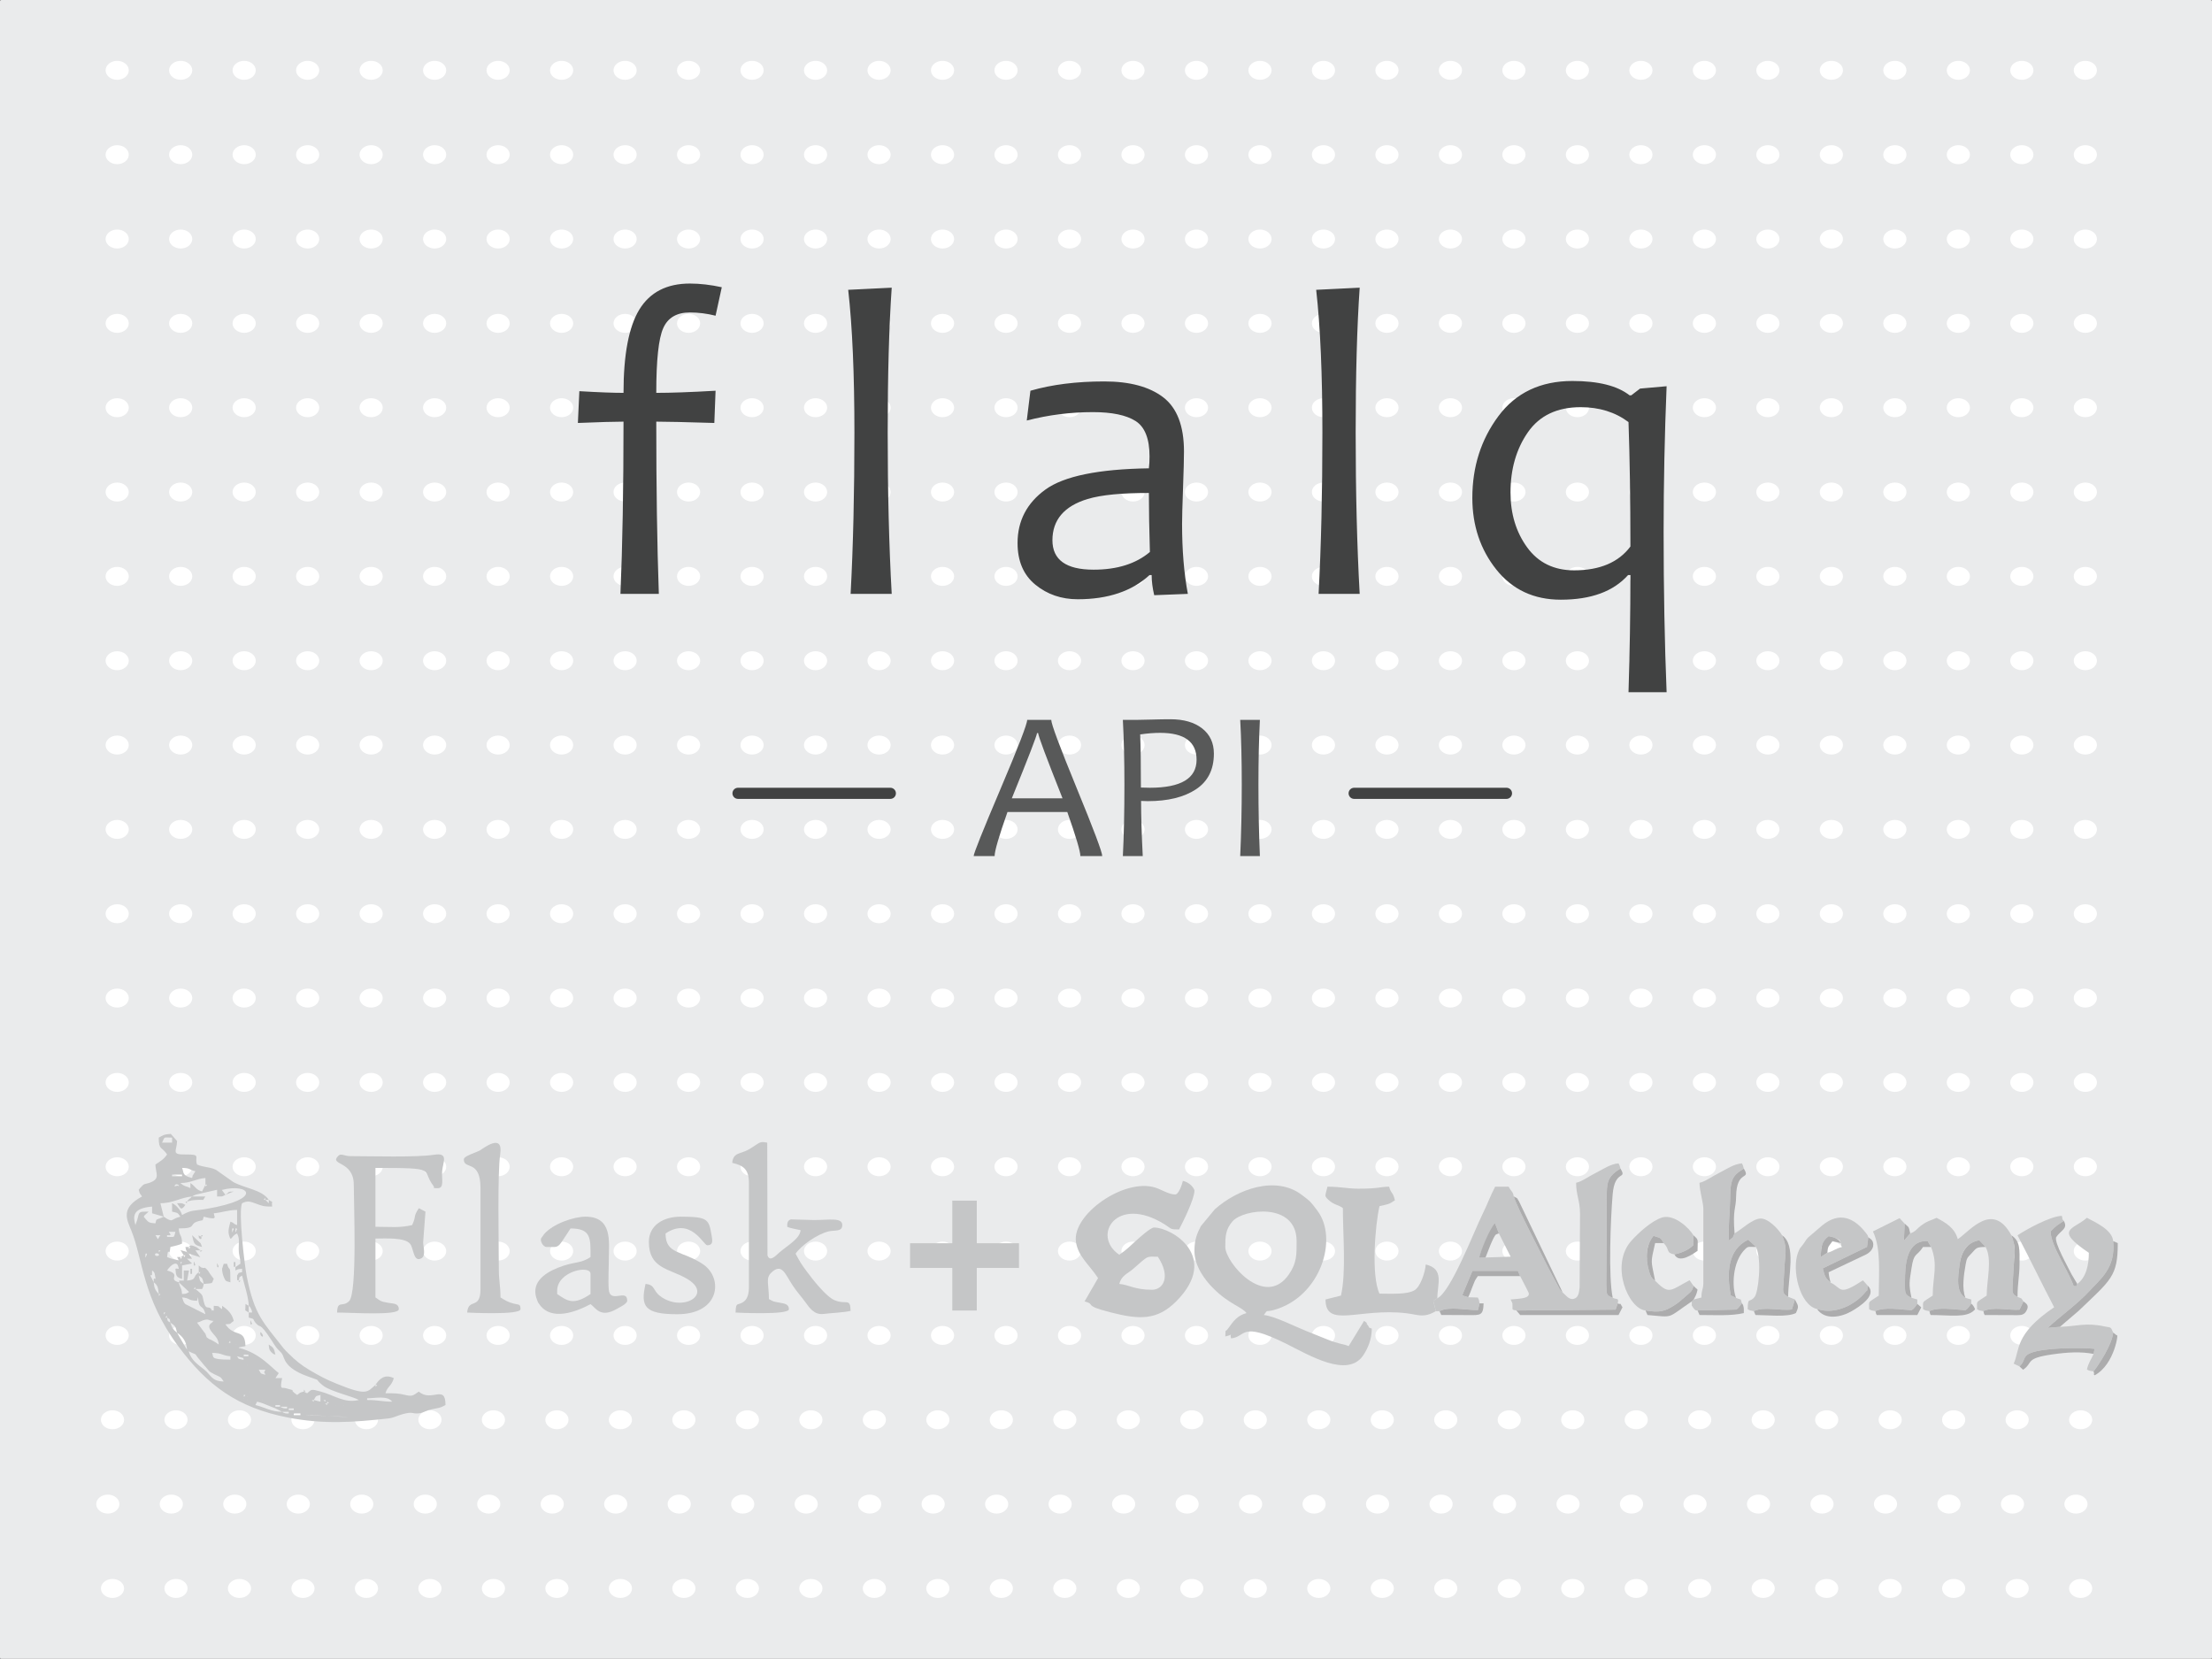<?xml version="1.0" encoding="UTF-8"?>
<!DOCTYPE svg PUBLIC "-//W3C//DTD SVG 1.1//EN" "http://www.w3.org/Graphics/SVG/1.1/DTD/svg11.dtd">
<!-- Creator: CorelDRAW X7 -->
<svg xmlns="http://www.w3.org/2000/svg" xml:space="preserve" width="2347px" height="1760px" version="1.1" style="shape-rendering:geometricPrecision; text-rendering:geometricPrecision; image-rendering:optimizeQuality; fill-rule:evenodd; clip-rule:evenodd"
viewBox="0 0 2384318 1787983"
 xmlns:xlink="http://www.w3.org/1999/xlink">
 <rect x="0" y="0" width="2384318" height="1787983" fill="#808080" stroke="none"/>
 <defs>
  <style type="text/css">
   <![CDATA[
    .str0 {stroke:#414242;stroke-width:11998.8;stroke-linecap:round}
    .fil7 {fill:none}
    .fil3 {fill:#ACACAD}
    .fil2 {fill:#C5C6C7}
    .fil0 {fill:#EAEBEC}
    .fil1 {fill:white}
    .fil5 {fill:#414242;fill-rule:nonzero}
    .fil6 {fill:#585959;fill-rule:nonzero}
    .fil4 {fill:#C5C6C7;fill-rule:nonzero}
   ]]>
  </style>
 </defs>
 <g id="Capa_x0020_1">
  <g id="_2373710745760">
   <g>
    <path class="fil0" d="M1641 0l2381035 0c904,0 1642,679 1642,1509l0 1784965c0,830 -738,1509 -1642,1509l-2381035 0c-903,0 -1641,-679 -1641,-1509l0 -1784965c0,-830 738,-1509 1641,-1509z"/>
    <g>
     <g>
      <ellipse class="fil1" cx="263183" cy="75800" rx="12493" ry="10221"/>
      <ellipse class="fil1" cx="331617" cy="75800" rx="12493" ry="10221"/>
      <ellipse class="fil1" cx="400051" cy="75800" rx="12493" ry="10221"/>
      <ellipse class="fil1" cx="468485" cy="75800" rx="12493" ry="10221"/>
      <ellipse class="fil1" cx="536920" cy="75800" rx="12493" ry="10221"/>
      <ellipse class="fil1" cx="605354" cy="75800" rx="12493" ry="10221"/>
      <ellipse class="fil1" cx="673788" cy="75800" rx="12493" ry="10221"/>
      <ellipse class="fil1" cx="742222" cy="75800" rx="12493" ry="10221"/>
      <ellipse class="fil1" cx="810657" cy="75800" rx="12493" ry="10221"/>
      <ellipse class="fil1" cx="879091" cy="75800" rx="12493" ry="10221"/>
      <ellipse class="fil1" cx="947525" cy="75800" rx="12493" ry="10221"/>
      <ellipse class="fil1" cx="1015959" cy="75800" rx="12493" ry="10221"/>
      <ellipse class="fil1" cx="1084394" cy="75800" rx="12493" ry="10221"/>
      <ellipse class="fil1" cx="1152828" cy="75800" rx="12493" ry="10221"/>
      <ellipse class="fil1" cx="1221262" cy="75800" rx="12493" ry="10221"/>
      <ellipse class="fil1" cx="1289696" cy="75800" rx="12493" ry="10221"/>
      <ellipse class="fil1" cx="1358131" cy="75800" rx="12493" ry="10221"/>
      <ellipse class="fil1" cx="1426565" cy="75800" rx="12493" ry="10221"/>
      <ellipse class="fil1" cx="1494999" cy="75800" rx="12493" ry="10221"/>
      <ellipse class="fil1" cx="1563433" cy="75800" rx="12493" ry="10221"/>
      <ellipse class="fil1" cx="1631868" cy="75800" rx="12493" ry="10221"/>
      <ellipse class="fil1" cx="1700302" cy="75800" rx="12493" ry="10221"/>
      <ellipse class="fil1" cx="1768736" cy="75800" rx="12493" ry="10221"/>
      <ellipse class="fil1" cx="1837170" cy="75800" rx="12493" ry="10221"/>
      <ellipse class="fil1" cx="1905605" cy="75800" rx="12493" ry="10221"/>
      <ellipse class="fil1" cx="1974039" cy="75800" rx="12493" ry="10221"/>
      <ellipse class="fil1" cx="2042473" cy="75800" rx="12493" ry="10221"/>
      <ellipse class="fil1" cx="2110907" cy="75800" rx="12493" ry="10221"/>
      <ellipse class="fil1" cx="2179342" cy="75800" rx="12493" ry="10221"/>
      <ellipse class="fil1" cx="2247784" cy="75800" rx="12493" ry="10221"/>
      <ellipse class="fil1" cx="126314" cy="75800" rx="12493" ry="10221"/>
      <ellipse class="fil1" cx="194749" cy="75800" rx="12493" ry="10221"/>
     </g>
     <g>
      <ellipse class="fil1" cx="263183" cy="166732" rx="12493" ry="10221"/>
      <ellipse class="fil1" cx="331617" cy="166732" rx="12493" ry="10221"/>
      <ellipse class="fil1" cx="400051" cy="166732" rx="12493" ry="10221"/>
      <ellipse class="fil1" cx="468485" cy="166732" rx="12493" ry="10221"/>
      <ellipse class="fil1" cx="536920" cy="166732" rx="12493" ry="10221"/>
      <ellipse class="fil1" cx="605354" cy="166732" rx="12493" ry="10221"/>
      <ellipse class="fil1" cx="673788" cy="166732" rx="12493" ry="10221"/>
      <ellipse class="fil1" cx="742222" cy="166732" rx="12493" ry="10221"/>
      <ellipse class="fil1" cx="810657" cy="166732" rx="12493" ry="10221"/>
      <ellipse class="fil1" cx="879091" cy="166732" rx="12493" ry="10221"/>
      <ellipse class="fil1" cx="947525" cy="166732" rx="12493" ry="10221"/>
      <ellipse class="fil1" cx="1015959" cy="166732" rx="12493" ry="10221"/>
      <ellipse class="fil1" cx="1084394" cy="166732" rx="12493" ry="10221"/>
      <ellipse class="fil1" cx="1152828" cy="166732" rx="12493" ry="10221"/>
      <ellipse class="fil1" cx="1221262" cy="166732" rx="12493" ry="10221"/>
      <ellipse class="fil1" cx="1289696" cy="166732" rx="12493" ry="10221"/>
      <ellipse class="fil1" cx="1358131" cy="166732" rx="12493" ry="10221"/>
      <ellipse class="fil1" cx="1426565" cy="166732" rx="12493" ry="10221"/>
      <ellipse class="fil1" cx="1494999" cy="166732" rx="12493" ry="10221"/>
      <ellipse class="fil1" cx="1563433" cy="166732" rx="12493" ry="10221"/>
      <ellipse class="fil1" cx="1631868" cy="166732" rx="12493" ry="10221"/>
      <ellipse class="fil1" cx="1700302" cy="166732" rx="12493" ry="10221"/>
      <ellipse class="fil1" cx="1768736" cy="166732" rx="12493" ry="10221"/>
      <ellipse class="fil1" cx="1837170" cy="166732" rx="12493" ry="10221"/>
      <ellipse class="fil1" cx="1905605" cy="166732" rx="12493" ry="10221"/>
      <ellipse class="fil1" cx="1974039" cy="166732" rx="12493" ry="10221"/>
      <ellipse class="fil1" cx="2042473" cy="166732" rx="12493" ry="10221"/>
      <ellipse class="fil1" cx="2110907" cy="166732" rx="12493" ry="10221"/>
      <ellipse class="fil1" cx="2179342" cy="166732" rx="12493" ry="10221"/>
      <ellipse class="fil1" cx="2247784" cy="166732" rx="12493" ry="10221"/>
      <ellipse class="fil1" cx="126314" cy="166732" rx="12493" ry="10221"/>
      <ellipse class="fil1" cx="194749" cy="166732" rx="12493" ry="10221"/>
     </g>
     <g>
      <ellipse class="fil1" cx="263183" cy="257642" rx="12493" ry="10221"/>
      <ellipse class="fil1" cx="331617" cy="257642" rx="12493" ry="10221"/>
      <ellipse class="fil1" cx="400051" cy="257642" rx="12493" ry="10221"/>
      <ellipse class="fil1" cx="468485" cy="257642" rx="12493" ry="10221"/>
      <ellipse class="fil1" cx="536920" cy="257642" rx="12493" ry="10221"/>
      <ellipse class="fil1" cx="605354" cy="257642" rx="12493" ry="10221"/>
      <ellipse class="fil1" cx="673788" cy="257642" rx="12493" ry="10221"/>
      <ellipse class="fil1" cx="742222" cy="257642" rx="12493" ry="10221"/>
      <ellipse class="fil1" cx="810657" cy="257642" rx="12493" ry="10221"/>
      <ellipse class="fil1" cx="879091" cy="257642" rx="12493" ry="10221"/>
      <ellipse class="fil1" cx="947525" cy="257642" rx="12493" ry="10221"/>
      <ellipse class="fil1" cx="1015959" cy="257642" rx="12493" ry="10221"/>
      <ellipse class="fil1" cx="1084394" cy="257642" rx="12493" ry="10221"/>
      <ellipse class="fil1" cx="1152828" cy="257642" rx="12493" ry="10221"/>
      <ellipse class="fil1" cx="1221262" cy="257642" rx="12493" ry="10221"/>
      <ellipse class="fil1" cx="1289696" cy="257642" rx="12493" ry="10221"/>
      <ellipse class="fil1" cx="1358131" cy="257642" rx="12493" ry="10221"/>
      <ellipse class="fil1" cx="1426565" cy="257642" rx="12493" ry="10221"/>
      <ellipse class="fil1" cx="1494999" cy="257642" rx="12493" ry="10221"/>
      <ellipse class="fil1" cx="1563433" cy="257642" rx="12493" ry="10221"/>
      <ellipse class="fil1" cx="1631868" cy="257642" rx="12493" ry="10221"/>
      <ellipse class="fil1" cx="1700302" cy="257642" rx="12493" ry="10221"/>
      <ellipse class="fil1" cx="1768736" cy="257642" rx="12493" ry="10221"/>
      <ellipse class="fil1" cx="1837170" cy="257642" rx="12493" ry="10221"/>
      <ellipse class="fil1" cx="1905605" cy="257642" rx="12493" ry="10221"/>
      <ellipse class="fil1" cx="1974039" cy="257642" rx="12493" ry="10221"/>
      <ellipse class="fil1" cx="2042473" cy="257642" rx="12493" ry="10221"/>
      <ellipse class="fil1" cx="2110907" cy="257642" rx="12493" ry="10221"/>
      <ellipse class="fil1" cx="2179342" cy="257642" rx="12493" ry="10221"/>
      <ellipse class="fil1" cx="2247784" cy="257642" rx="12493" ry="10221"/>
      <ellipse class="fil1" cx="126314" cy="257642" rx="12493" ry="10221"/>
      <ellipse class="fil1" cx="194749" cy="257642" rx="12493" ry="10221"/>
     </g>
     <g>
      <ellipse class="fil1" cx="263183" cy="348550" rx="12493" ry="10221"/>
      <ellipse class="fil1" cx="331617" cy="348550" rx="12493" ry="10221"/>
      <ellipse class="fil1" cx="400051" cy="348550" rx="12493" ry="10221"/>
      <ellipse class="fil1" cx="468485" cy="348550" rx="12493" ry="10221"/>
      <ellipse class="fil1" cx="536920" cy="348550" rx="12493" ry="10221"/>
      <ellipse class="fil1" cx="605354" cy="348550" rx="12493" ry="10221"/>
      <ellipse class="fil1" cx="673788" cy="348550" rx="12493" ry="10221"/>
      <ellipse class="fil1" cx="742222" cy="348550" rx="12493" ry="10221"/>
      <ellipse class="fil1" cx="810657" cy="348550" rx="12493" ry="10221"/>
      <ellipse class="fil1" cx="879091" cy="348550" rx="12493" ry="10221"/>
      <ellipse class="fil1" cx="947525" cy="348550" rx="12493" ry="10221"/>
      <ellipse class="fil1" cx="1015959" cy="348550" rx="12493" ry="10221"/>
      <ellipse class="fil1" cx="1084394" cy="348550" rx="12493" ry="10221"/>
      <ellipse class="fil1" cx="1152828" cy="348550" rx="12493" ry="10221"/>
      <ellipse class="fil1" cx="1221262" cy="348550" rx="12493" ry="10221"/>
      <ellipse class="fil1" cx="1289696" cy="348550" rx="12493" ry="10221"/>
      <ellipse class="fil1" cx="1358131" cy="348550" rx="12493" ry="10221"/>
      <ellipse class="fil1" cx="1426565" cy="348550" rx="12493" ry="10221"/>
      <ellipse class="fil1" cx="1494999" cy="348550" rx="12493" ry="10221"/>
      <ellipse class="fil1" cx="1563433" cy="348550" rx="12493" ry="10221"/>
      <ellipse class="fil1" cx="1631868" cy="348550" rx="12493" ry="10221"/>
      <ellipse class="fil1" cx="1700302" cy="348550" rx="12493" ry="10221"/>
      <ellipse class="fil1" cx="1768736" cy="348550" rx="12493" ry="10221"/>
      <ellipse class="fil1" cx="1837170" cy="348550" rx="12493" ry="10221"/>
      <ellipse class="fil1" cx="1905605" cy="348550" rx="12493" ry="10221"/>
      <ellipse class="fil1" cx="1974039" cy="348550" rx="12493" ry="10221"/>
      <ellipse class="fil1" cx="2042473" cy="348550" rx="12493" ry="10221"/>
      <ellipse class="fil1" cx="2110907" cy="348550" rx="12493" ry="10221"/>
      <ellipse class="fil1" cx="2179342" cy="348550" rx="12493" ry="10221"/>
      <ellipse class="fil1" cx="2247784" cy="348550" rx="12493" ry="10221"/>
      <ellipse class="fil1" cx="126314" cy="348550" rx="12493" ry="10221"/>
      <ellipse class="fil1" cx="194749" cy="348550" rx="12493" ry="10221"/>
     </g>
     <g>
      <ellipse class="fil1" cx="263183" cy="439458" rx="12493" ry="10221"/>
      <ellipse class="fil1" cx="331617" cy="439458" rx="12493" ry="10221"/>
      <ellipse class="fil1" cx="400051" cy="439458" rx="12493" ry="10221"/>
      <ellipse class="fil1" cx="468485" cy="439458" rx="12493" ry="10221"/>
      <ellipse class="fil1" cx="536920" cy="439458" rx="12493" ry="10221"/>
      <ellipse class="fil1" cx="605354" cy="439458" rx="12493" ry="10221"/>
      <ellipse class="fil1" cx="673788" cy="439458" rx="12493" ry="10221"/>
      <ellipse class="fil1" cx="742222" cy="439458" rx="12493" ry="10221"/>
      <ellipse class="fil1" cx="810657" cy="439458" rx="12493" ry="10221"/>
      <ellipse class="fil1" cx="879091" cy="439458" rx="12493" ry="10221"/>
      <ellipse class="fil1" cx="947525" cy="439458" rx="12493" ry="10221"/>
      <ellipse class="fil1" cx="1015959" cy="439458" rx="12493" ry="10221"/>
      <ellipse class="fil1" cx="1084394" cy="439458" rx="12493" ry="10221"/>
      <ellipse class="fil1" cx="1152828" cy="439458" rx="12493" ry="10221"/>
      <ellipse class="fil1" cx="1221262" cy="439458" rx="12493" ry="10221"/>
      <ellipse class="fil1" cx="1289696" cy="439458" rx="12493" ry="10221"/>
      <ellipse class="fil1" cx="1358131" cy="439458" rx="12493" ry="10221"/>
      <ellipse class="fil1" cx="1426565" cy="439458" rx="12493" ry="10221"/>
      <ellipse class="fil1" cx="1494999" cy="439458" rx="12493" ry="10221"/>
      <ellipse class="fil1" cx="1563433" cy="439458" rx="12493" ry="10221"/>
      <ellipse class="fil1" cx="1631868" cy="439458" rx="12493" ry="10221"/>
      <ellipse class="fil1" cx="1700302" cy="439458" rx="12493" ry="10221"/>
      <ellipse class="fil1" cx="1768736" cy="439458" rx="12493" ry="10221"/>
      <ellipse class="fil1" cx="1837170" cy="439458" rx="12493" ry="10221"/>
      <ellipse class="fil1" cx="1905605" cy="439458" rx="12493" ry="10221"/>
      <ellipse class="fil1" cx="1974039" cy="439458" rx="12493" ry="10221"/>
      <ellipse class="fil1" cx="2042473" cy="439458" rx="12493" ry="10221"/>
      <ellipse class="fil1" cx="2110907" cy="439458" rx="12493" ry="10221"/>
      <ellipse class="fil1" cx="2179342" cy="439458" rx="12493" ry="10221"/>
      <ellipse class="fil1" cx="2247784" cy="439458" rx="12493" ry="10221"/>
      <ellipse class="fil1" cx="126314" cy="439458" rx="12493" ry="10221"/>
      <ellipse class="fil1" cx="194749" cy="439458" rx="12493" ry="10221"/>
     </g>
     <g>
      <ellipse class="fil1" cx="263183" cy="530366" rx="12493" ry="10221"/>
      <ellipse class="fil1" cx="331617" cy="530366" rx="12493" ry="10221"/>
      <ellipse class="fil1" cx="400051" cy="530366" rx="12493" ry="10221"/>
      <ellipse class="fil1" cx="468485" cy="530366" rx="12493" ry="10221"/>
      <ellipse class="fil1" cx="536920" cy="530366" rx="12493" ry="10221"/>
      <ellipse class="fil1" cx="605354" cy="530366" rx="12493" ry="10221"/>
      <ellipse class="fil1" cx="673788" cy="530366" rx="12493" ry="10221"/>
      <ellipse class="fil1" cx="742222" cy="530366" rx="12493" ry="10221"/>
      <ellipse class="fil1" cx="810657" cy="530366" rx="12493" ry="10221"/>
      <ellipse class="fil1" cx="879091" cy="530366" rx="12493" ry="10221"/>
      <ellipse class="fil1" cx="947525" cy="530366" rx="12493" ry="10221"/>
      <ellipse class="fil1" cx="1015959" cy="530366" rx="12493" ry="10221"/>
      <ellipse class="fil1" cx="1084394" cy="530366" rx="12493" ry="10221"/>
      <ellipse class="fil1" cx="1152828" cy="530366" rx="12493" ry="10221"/>
      <ellipse class="fil1" cx="1221262" cy="530366" rx="12493" ry="10221"/>
      <ellipse class="fil1" cx="1289696" cy="530366" rx="12493" ry="10221"/>
      <ellipse class="fil1" cx="1358131" cy="530366" rx="12493" ry="10221"/>
      <ellipse class="fil1" cx="1426565" cy="530366" rx="12493" ry="10221"/>
      <ellipse class="fil1" cx="1494999" cy="530366" rx="12493" ry="10221"/>
      <ellipse class="fil1" cx="1563433" cy="530366" rx="12493" ry="10221"/>
      <ellipse class="fil1" cx="1631868" cy="530366" rx="12493" ry="10221"/>
      <ellipse class="fil1" cx="1700302" cy="530366" rx="12493" ry="10221"/>
      <ellipse class="fil1" cx="1768736" cy="530366" rx="12493" ry="10221"/>
      <ellipse class="fil1" cx="1837170" cy="530366" rx="12493" ry="10221"/>
      <ellipse class="fil1" cx="1905605" cy="530366" rx="12493" ry="10221"/>
      <ellipse class="fil1" cx="1974039" cy="530366" rx="12493" ry="10221"/>
      <ellipse class="fil1" cx="2042473" cy="530366" rx="12493" ry="10221"/>
      <ellipse class="fil1" cx="2110907" cy="530366" rx="12493" ry="10221"/>
      <ellipse class="fil1" cx="2179342" cy="530366" rx="12493" ry="10221"/>
      <ellipse class="fil1" cx="2247784" cy="530366" rx="12493" ry="10221"/>
      <ellipse class="fil1" cx="126314" cy="530366" rx="12493" ry="10221"/>
      <ellipse class="fil1" cx="194749" cy="530366" rx="12493" ry="10221"/>
     </g>
     <g>
      <ellipse class="fil1" cx="263183" cy="621275" rx="12493" ry="10221"/>
      <ellipse class="fil1" cx="331617" cy="621275" rx="12493" ry="10221"/>
      <ellipse class="fil1" cx="400051" cy="621275" rx="12493" ry="10221"/>
      <ellipse class="fil1" cx="468485" cy="621275" rx="12493" ry="10221"/>
      <ellipse class="fil1" cx="536920" cy="621275" rx="12493" ry="10221"/>
      <ellipse class="fil1" cx="605354" cy="621275" rx="12493" ry="10221"/>
      <ellipse class="fil1" cx="673788" cy="621275" rx="12493" ry="10221"/>
      <ellipse class="fil1" cx="742222" cy="621275" rx="12493" ry="10221"/>
      <ellipse class="fil1" cx="810657" cy="621275" rx="12493" ry="10221"/>
      <ellipse class="fil1" cx="879091" cy="621275" rx="12493" ry="10221"/>
      <ellipse class="fil1" cx="947525" cy="621275" rx="12493" ry="10221"/>
      <ellipse class="fil1" cx="1015959" cy="621275" rx="12493" ry="10221"/>
      <ellipse class="fil1" cx="1084394" cy="621275" rx="12493" ry="10221"/>
      <ellipse class="fil1" cx="1152828" cy="621275" rx="12493" ry="10221"/>
      <ellipse class="fil1" cx="1221262" cy="621275" rx="12493" ry="10221"/>
      <ellipse class="fil1" cx="1289696" cy="621275" rx="12493" ry="10221"/>
      <ellipse class="fil1" cx="1358131" cy="621275" rx="12493" ry="10221"/>
      <ellipse class="fil1" cx="1426565" cy="621275" rx="12493" ry="10221"/>
      <ellipse class="fil1" cx="1494999" cy="621275" rx="12493" ry="10221"/>
      <ellipse class="fil1" cx="1563433" cy="621275" rx="12493" ry="10221"/>
      <ellipse class="fil1" cx="1631868" cy="621275" rx="12493" ry="10221"/>
      <ellipse class="fil1" cx="1700302" cy="621275" rx="12493" ry="10221"/>
      <ellipse class="fil1" cx="1768736" cy="621275" rx="12493" ry="10221"/>
      <ellipse class="fil1" cx="1837170" cy="621275" rx="12493" ry="10221"/>
      <ellipse class="fil1" cx="1905605" cy="621275" rx="12493" ry="10221"/>
      <ellipse class="fil1" cx="1974039" cy="621275" rx="12493" ry="10221"/>
      <ellipse class="fil1" cx="2042473" cy="621275" rx="12493" ry="10221"/>
      <ellipse class="fil1" cx="2110907" cy="621275" rx="12493" ry="10221"/>
      <ellipse class="fil1" cx="2179342" cy="621275" rx="12493" ry="10221"/>
      <ellipse class="fil1" cx="2247784" cy="621275" rx="12493" ry="10221"/>
      <ellipse class="fil1" cx="126314" cy="621275" rx="12493" ry="10221"/>
      <ellipse class="fil1" cx="194749" cy="621275" rx="12493" ry="10221"/>
     </g>
     <g>
      <ellipse class="fil1" cx="263183" cy="712184" rx="12493" ry="10221"/>
      <ellipse class="fil1" cx="331617" cy="712184" rx="12493" ry="10221"/>
      <ellipse class="fil1" cx="400051" cy="712184" rx="12493" ry="10221"/>
      <ellipse class="fil1" cx="468485" cy="712184" rx="12493" ry="10221"/>
      <ellipse class="fil1" cx="536920" cy="712184" rx="12493" ry="10221"/>
      <ellipse class="fil1" cx="605354" cy="712184" rx="12493" ry="10221"/>
      <ellipse class="fil1" cx="673788" cy="712184" rx="12493" ry="10221"/>
      <ellipse class="fil1" cx="742222" cy="712184" rx="12493" ry="10221"/>
      <ellipse class="fil1" cx="810657" cy="712184" rx="12493" ry="10221"/>
      <ellipse class="fil1" cx="879091" cy="712184" rx="12493" ry="10221"/>
      <ellipse class="fil1" cx="947525" cy="712184" rx="12493" ry="10221"/>
      <ellipse class="fil1" cx="1015959" cy="712184" rx="12493" ry="10221"/>
      <ellipse class="fil1" cx="1084394" cy="712184" rx="12493" ry="10221"/>
      <ellipse class="fil1" cx="1152828" cy="712184" rx="12493" ry="10221"/>
      <ellipse class="fil1" cx="1221262" cy="712184" rx="12493" ry="10221"/>
      <ellipse class="fil1" cx="1289696" cy="712184" rx="12493" ry="10221"/>
      <ellipse class="fil1" cx="1358131" cy="712184" rx="12493" ry="10221"/>
      <ellipse class="fil1" cx="1426565" cy="712184" rx="12493" ry="10221"/>
      <ellipse class="fil1" cx="1494999" cy="712184" rx="12493" ry="10221"/>
      <ellipse class="fil1" cx="1563433" cy="712184" rx="12493" ry="10221"/>
      <ellipse class="fil1" cx="1631868" cy="712184" rx="12493" ry="10221"/>
      <ellipse class="fil1" cx="1700302" cy="712184" rx="12493" ry="10221"/>
      <ellipse class="fil1" cx="1768736" cy="712184" rx="12493" ry="10221"/>
      <ellipse class="fil1" cx="1837170" cy="712184" rx="12493" ry="10221"/>
      <ellipse class="fil1" cx="1905605" cy="712184" rx="12493" ry="10221"/>
      <ellipse class="fil1" cx="1974039" cy="712184" rx="12493" ry="10221"/>
      <ellipse class="fil1" cx="2042473" cy="712184" rx="12493" ry="10221"/>
      <ellipse class="fil1" cx="2110907" cy="712184" rx="12493" ry="10221"/>
      <ellipse class="fil1" cx="2179342" cy="712184" rx="12493" ry="10221"/>
      <ellipse class="fil1" cx="2247784" cy="712184" rx="12493" ry="10221"/>
      <ellipse class="fil1" cx="126314" cy="712184" rx="12493" ry="10221"/>
      <ellipse class="fil1" cx="194749" cy="712184" rx="12493" ry="10221"/>
     </g>
     <g>
      <ellipse class="fil1" cx="263183" cy="803094" rx="12493" ry="10221"/>
      <ellipse class="fil1" cx="331617" cy="803094" rx="12493" ry="10221"/>
      <ellipse class="fil1" cx="400051" cy="803094" rx="12493" ry="10221"/>
      <ellipse class="fil1" cx="468485" cy="803094" rx="12493" ry="10221"/>
      <ellipse class="fil1" cx="536920" cy="803094" rx="12493" ry="10221"/>
      <ellipse class="fil1" cx="605354" cy="803094" rx="12493" ry="10221"/>
      <ellipse class="fil1" cx="673788" cy="803094" rx="12493" ry="10221"/>
      <ellipse class="fil1" cx="742222" cy="803094" rx="12493" ry="10221"/>
      <ellipse class="fil1" cx="810657" cy="803094" rx="12493" ry="10221"/>
      <ellipse class="fil1" cx="879091" cy="803094" rx="12493" ry="10221"/>
      <ellipse class="fil1" cx="947525" cy="803094" rx="12493" ry="10221"/>
      <ellipse class="fil1" cx="1015959" cy="803094" rx="12493" ry="10221"/>
      <ellipse class="fil1" cx="1084394" cy="803094" rx="12493" ry="10221"/>
      <ellipse class="fil1" cx="1152828" cy="803094" rx="12493" ry="10221"/>
      <ellipse class="fil1" cx="1221262" cy="803094" rx="12493" ry="10221"/>
      <ellipse class="fil1" cx="1289696" cy="803094" rx="12493" ry="10221"/>
      <ellipse class="fil1" cx="1358131" cy="803094" rx="12493" ry="10221"/>
      <ellipse class="fil1" cx="1426565" cy="803094" rx="12493" ry="10221"/>
      <ellipse class="fil1" cx="1494999" cy="803094" rx="12493" ry="10221"/>
      <ellipse class="fil1" cx="1563433" cy="803094" rx="12493" ry="10221"/>
      <ellipse class="fil1" cx="1631868" cy="803094" rx="12493" ry="10221"/>
      <ellipse class="fil1" cx="1700302" cy="803094" rx="12493" ry="10221"/>
      <ellipse class="fil1" cx="1768736" cy="803094" rx="12493" ry="10221"/>
      <ellipse class="fil1" cx="1837170" cy="803094" rx="12493" ry="10221"/>
      <ellipse class="fil1" cx="1905605" cy="803094" rx="12493" ry="10221"/>
      <ellipse class="fil1" cx="1974039" cy="803094" rx="12493" ry="10221"/>
      <ellipse class="fil1" cx="2042473" cy="803094" rx="12493" ry="10221"/>
      <ellipse class="fil1" cx="2110907" cy="803094" rx="12493" ry="10221"/>
      <ellipse class="fil1" cx="2179342" cy="803094" rx="12493" ry="10221"/>
      <ellipse class="fil1" cx="2247784" cy="803094" rx="12493" ry="10221"/>
      <ellipse class="fil1" cx="126314" cy="803094" rx="12493" ry="10221"/>
      <ellipse class="fil1" cx="194749" cy="803094" rx="12493" ry="10221"/>
     </g>
     <g>
      <ellipse class="fil1" cx="263183" cy="894004" rx="12493" ry="10221"/>
      <ellipse class="fil1" cx="331617" cy="894004" rx="12493" ry="10221"/>
      <ellipse class="fil1" cx="400051" cy="894004" rx="12493" ry="10221"/>
      <ellipse class="fil1" cx="468485" cy="894004" rx="12493" ry="10221"/>
      <ellipse class="fil1" cx="536920" cy="894004" rx="12493" ry="10221"/>
      <ellipse class="fil1" cx="605354" cy="894004" rx="12493" ry="10221"/>
      <ellipse class="fil1" cx="673788" cy="894004" rx="12493" ry="10221"/>
      <ellipse class="fil1" cx="742222" cy="894004" rx="12493" ry="10221"/>
      <ellipse class="fil1" cx="810657" cy="894004" rx="12493" ry="10221"/>
      <ellipse class="fil1" cx="879091" cy="894004" rx="12493" ry="10221"/>
      <ellipse class="fil1" cx="947525" cy="894004" rx="12493" ry="10221"/>
      <ellipse class="fil1" cx="1015959" cy="894004" rx="12493" ry="10221"/>
      <ellipse class="fil1" cx="1084394" cy="894004" rx="12493" ry="10221"/>
      <ellipse class="fil1" cx="1152828" cy="894004" rx="12493" ry="10221"/>
      <ellipse class="fil1" cx="1221262" cy="894004" rx="12493" ry="10221"/>
      <ellipse class="fil1" cx="1289696" cy="894004" rx="12493" ry="10221"/>
      <ellipse class="fil1" cx="1358131" cy="894004" rx="12493" ry="10221"/>
      <ellipse class="fil1" cx="1426565" cy="894004" rx="12493" ry="10221"/>
      <ellipse class="fil1" cx="1494999" cy="894004" rx="12493" ry="10221"/>
      <ellipse class="fil1" cx="1563433" cy="894004" rx="12493" ry="10221"/>
      <ellipse class="fil1" cx="1631868" cy="894004" rx="12493" ry="10221"/>
      <ellipse class="fil1" cx="1700302" cy="894004" rx="12493" ry="10221"/>
      <ellipse class="fil1" cx="1768736" cy="894004" rx="12493" ry="10221"/>
      <ellipse class="fil1" cx="1837170" cy="894004" rx="12493" ry="10221"/>
      <ellipse class="fil1" cx="1905605" cy="894004" rx="12493" ry="10221"/>
      <ellipse class="fil1" cx="1974039" cy="894004" rx="12493" ry="10221"/>
      <ellipse class="fil1" cx="2042473" cy="894004" rx="12493" ry="10221"/>
      <ellipse class="fil1" cx="2110907" cy="894004" rx="12493" ry="10221"/>
      <ellipse class="fil1" cx="2179342" cy="894004" rx="12493" ry="10221"/>
      <ellipse class="fil1" cx="2247784" cy="894004" rx="12493" ry="10221"/>
      <ellipse class="fil1" cx="126314" cy="894004" rx="12493" ry="10221"/>
      <ellipse class="fil1" cx="194749" cy="894004" rx="12493" ry="10221"/>
     </g>
     <g>
      <ellipse class="fil1" cx="263183" cy="984912" rx="12493" ry="10221"/>
      <ellipse class="fil1" cx="331617" cy="984912" rx="12493" ry="10221"/>
      <ellipse class="fil1" cx="400051" cy="984912" rx="12493" ry="10221"/>
      <ellipse class="fil1" cx="468485" cy="984912" rx="12493" ry="10221"/>
      <ellipse class="fil1" cx="536920" cy="984912" rx="12493" ry="10221"/>
      <ellipse class="fil1" cx="605354" cy="984912" rx="12493" ry="10221"/>
      <ellipse class="fil1" cx="673788" cy="984912" rx="12493" ry="10221"/>
      <ellipse class="fil1" cx="742222" cy="984912" rx="12493" ry="10221"/>
      <ellipse class="fil1" cx="810657" cy="984912" rx="12493" ry="10221"/>
      <ellipse class="fil1" cx="879091" cy="984912" rx="12493" ry="10221"/>
      <ellipse class="fil1" cx="947525" cy="984912" rx="12493" ry="10221"/>
      <ellipse class="fil1" cx="1015959" cy="984912" rx="12493" ry="10221"/>
      <ellipse class="fil1" cx="1084394" cy="984912" rx="12493" ry="10221"/>
      <ellipse class="fil1" cx="1152828" cy="984912" rx="12493" ry="10221"/>
      <ellipse class="fil1" cx="1221262" cy="984912" rx="12493" ry="10221"/>
      <ellipse class="fil1" cx="1289696" cy="984912" rx="12493" ry="10221"/>
      <ellipse class="fil1" cx="1358131" cy="984912" rx="12493" ry="10221"/>
      <ellipse class="fil1" cx="1426565" cy="984912" rx="12493" ry="10221"/>
      <ellipse class="fil1" cx="1494999" cy="984912" rx="12493" ry="10221"/>
      <ellipse class="fil1" cx="1563433" cy="984912" rx="12493" ry="10221"/>
      <ellipse class="fil1" cx="1631868" cy="984912" rx="12493" ry="10221"/>
      <ellipse class="fil1" cx="1700302" cy="984912" rx="12493" ry="10221"/>
      <ellipse class="fil1" cx="1768736" cy="984912" rx="12493" ry="10221"/>
      <ellipse class="fil1" cx="1837170" cy="984912" rx="12493" ry="10221"/>
      <ellipse class="fil1" cx="1905605" cy="984912" rx="12493" ry="10221"/>
      <ellipse class="fil1" cx="1974039" cy="984912" rx="12493" ry="10221"/>
      <ellipse class="fil1" cx="2042473" cy="984912" rx="12493" ry="10221"/>
      <ellipse class="fil1" cx="2110907" cy="984912" rx="12493" ry="10221"/>
      <ellipse class="fil1" cx="2179342" cy="984912" rx="12493" ry="10221"/>
      <ellipse class="fil1" cx="2247784" cy="984912" rx="12493" ry="10221"/>
      <ellipse class="fil1" cx="126314" cy="984912" rx="12493" ry="10221"/>
      <ellipse class="fil1" cx="194749" cy="984912" rx="12493" ry="10221"/>
     </g>
     <g>
      <ellipse class="fil1" cx="263183" cy="1075820" rx="12493" ry="10221"/>
      <ellipse class="fil1" cx="331617" cy="1075820" rx="12493" ry="10221"/>
      <ellipse class="fil1" cx="400051" cy="1075820" rx="12493" ry="10221"/>
      <ellipse class="fil1" cx="468485" cy="1075820" rx="12493" ry="10221"/>
      <ellipse class="fil1" cx="536920" cy="1075820" rx="12493" ry="10221"/>
      <ellipse class="fil1" cx="605354" cy="1075820" rx="12493" ry="10221"/>
      <ellipse class="fil1" cx="673788" cy="1075820" rx="12493" ry="10221"/>
      <ellipse class="fil1" cx="742222" cy="1075820" rx="12493" ry="10221"/>
      <ellipse class="fil1" cx="810657" cy="1075820" rx="12493" ry="10221"/>
      <ellipse class="fil1" cx="879091" cy="1075820" rx="12493" ry="10221"/>
      <ellipse class="fil1" cx="947525" cy="1075820" rx="12493" ry="10221"/>
      <ellipse class="fil1" cx="1015959" cy="1075820" rx="12493" ry="10221"/>
      <ellipse class="fil1" cx="1084394" cy="1075820" rx="12493" ry="10221"/>
      <ellipse class="fil1" cx="1152828" cy="1075820" rx="12493" ry="10221"/>
      <ellipse class="fil1" cx="1221262" cy="1075820" rx="12493" ry="10221"/>
      <ellipse class="fil1" cx="1289696" cy="1075820" rx="12493" ry="10221"/>
      <ellipse class="fil1" cx="1358131" cy="1075820" rx="12493" ry="10221"/>
      <ellipse class="fil1" cx="1426565" cy="1075820" rx="12493" ry="10221"/>
      <ellipse class="fil1" cx="1494999" cy="1075820" rx="12493" ry="10221"/>
      <ellipse class="fil1" cx="1563433" cy="1075820" rx="12493" ry="10221"/>
      <ellipse class="fil1" cx="1631868" cy="1075820" rx="12493" ry="10221"/>
      <ellipse class="fil1" cx="1700302" cy="1075820" rx="12493" ry="10221"/>
      <ellipse class="fil1" cx="1768736" cy="1075820" rx="12493" ry="10221"/>
      <ellipse class="fil1" cx="1837170" cy="1075820" rx="12493" ry="10221"/>
      <ellipse class="fil1" cx="1905605" cy="1075820" rx="12493" ry="10221"/>
      <ellipse class="fil1" cx="1974039" cy="1075820" rx="12493" ry="10221"/>
      <ellipse class="fil1" cx="2042473" cy="1075820" rx="12493" ry="10221"/>
      <ellipse class="fil1" cx="2110907" cy="1075820" rx="12493" ry="10221"/>
      <ellipse class="fil1" cx="2179342" cy="1075820" rx="12493" ry="10221"/>
      <ellipse class="fil1" cx="2247784" cy="1075820" rx="12493" ry="10221"/>
      <ellipse class="fil1" cx="126314" cy="1075820" rx="12493" ry="10221"/>
      <ellipse class="fil1" cx="194749" cy="1075820" rx="12493" ry="10221"/>
     </g>
     <g>
      <ellipse class="fil1" cx="263183" cy="1166727" rx="12493" ry="10221"/>
      <ellipse class="fil1" cx="331617" cy="1166727" rx="12493" ry="10221"/>
      <ellipse class="fil1" cx="400051" cy="1166727" rx="12493" ry="10221"/>
      <ellipse class="fil1" cx="468485" cy="1166727" rx="12493" ry="10221"/>
      <ellipse class="fil1" cx="536920" cy="1166727" rx="12493" ry="10221"/>
      <ellipse class="fil1" cx="605354" cy="1166727" rx="12493" ry="10221"/>
      <ellipse class="fil1" cx="673788" cy="1166727" rx="12493" ry="10221"/>
      <ellipse class="fil1" cx="742222" cy="1166727" rx="12493" ry="10221"/>
      <ellipse class="fil1" cx="810657" cy="1166727" rx="12493" ry="10221"/>
      <ellipse class="fil1" cx="879091" cy="1166727" rx="12493" ry="10221"/>
      <ellipse class="fil1" cx="947525" cy="1166727" rx="12493" ry="10221"/>
      <ellipse class="fil1" cx="1015959" cy="1166727" rx="12493" ry="10221"/>
      <ellipse class="fil1" cx="1084394" cy="1166727" rx="12493" ry="10221"/>
      <ellipse class="fil1" cx="1152828" cy="1166727" rx="12493" ry="10221"/>
      <ellipse class="fil1" cx="1221262" cy="1166727" rx="12493" ry="10221"/>
      <ellipse class="fil1" cx="1289696" cy="1166727" rx="12493" ry="10221"/>
      <ellipse class="fil1" cx="1358131" cy="1166727" rx="12493" ry="10221"/>
      <ellipse class="fil1" cx="1426565" cy="1166727" rx="12493" ry="10221"/>
      <ellipse class="fil1" cx="1494999" cy="1166727" rx="12493" ry="10221"/>
      <ellipse class="fil1" cx="1563433" cy="1166727" rx="12493" ry="10221"/>
      <ellipse class="fil1" cx="1631868" cy="1166727" rx="12493" ry="10221"/>
      <ellipse class="fil1" cx="1700302" cy="1166727" rx="12493" ry="10221"/>
      <ellipse class="fil1" cx="1768736" cy="1166727" rx="12493" ry="10221"/>
      <ellipse class="fil1" cx="1837170" cy="1166727" rx="12493" ry="10221"/>
      <ellipse class="fil1" cx="1905605" cy="1166727" rx="12493" ry="10221"/>
      <ellipse class="fil1" cx="1974039" cy="1166727" rx="12493" ry="10221"/>
      <ellipse class="fil1" cx="2042473" cy="1166727" rx="12493" ry="10221"/>
      <ellipse class="fil1" cx="2110907" cy="1166727" rx="12493" ry="10221"/>
      <ellipse class="fil1" cx="2179342" cy="1166727" rx="12493" ry="10221"/>
      <ellipse class="fil1" cx="2247784" cy="1166727" rx="12493" ry="10221"/>
      <ellipse class="fil1" cx="126314" cy="1166727" rx="12493" ry="10221"/>
      <ellipse class="fil1" cx="194749" cy="1166727" rx="12493" ry="10221"/>
     </g>
     <g>
      <ellipse class="fil1" cx="263183" cy="1257638" rx="12493" ry="10221"/>
      <ellipse class="fil1" cx="331617" cy="1257638" rx="12493" ry="10221"/>
      <ellipse class="fil1" cx="400051" cy="1257638" rx="12493" ry="10221"/>
      <ellipse class="fil1" cx="468485" cy="1257638" rx="12493" ry="10221"/>
      <ellipse class="fil1" cx="536920" cy="1257638" rx="12493" ry="10221"/>
      <ellipse class="fil1" cx="605354" cy="1257638" rx="12493" ry="10221"/>
      <ellipse class="fil1" cx="673788" cy="1257638" rx="12493" ry="10221"/>
      <ellipse class="fil1" cx="742222" cy="1257638" rx="12493" ry="10221"/>
      <ellipse class="fil1" cx="810657" cy="1257638" rx="12493" ry="10221"/>
      <ellipse class="fil1" cx="879091" cy="1257638" rx="12493" ry="10221"/>
      <ellipse class="fil1" cx="947525" cy="1257638" rx="12493" ry="10221"/>
      <ellipse class="fil1" cx="1015959" cy="1257638" rx="12493" ry="10221"/>
      <ellipse class="fil1" cx="1084394" cy="1257638" rx="12493" ry="10221"/>
      <ellipse class="fil1" cx="1152828" cy="1257638" rx="12493" ry="10221"/>
      <ellipse class="fil1" cx="1221262" cy="1257638" rx="12493" ry="10221"/>
      <ellipse class="fil1" cx="1289696" cy="1257638" rx="12493" ry="10221"/>
      <ellipse class="fil1" cx="1358131" cy="1257638" rx="12493" ry="10221"/>
      <ellipse class="fil1" cx="1426565" cy="1257638" rx="12493" ry="10221"/>
      <ellipse class="fil1" cx="1494999" cy="1257638" rx="12493" ry="10221"/>
      <ellipse class="fil1" cx="1563433" cy="1257638" rx="12493" ry="10221"/>
      <ellipse class="fil1" cx="1631868" cy="1257638" rx="12493" ry="10221"/>
      <ellipse class="fil1" cx="1700302" cy="1257638" rx="12493" ry="10221"/>
      <ellipse class="fil1" cx="1768736" cy="1257638" rx="12493" ry="10221"/>
      <ellipse class="fil1" cx="1837170" cy="1257638" rx="12493" ry="10221"/>
      <ellipse class="fil1" cx="1905605" cy="1257638" rx="12493" ry="10221"/>
      <ellipse class="fil1" cx="1974039" cy="1257638" rx="12493" ry="10221"/>
      <ellipse class="fil1" cx="2042473" cy="1257638" rx="12493" ry="10221"/>
      <ellipse class="fil1" cx="2110907" cy="1257638" rx="12493" ry="10221"/>
      <ellipse class="fil1" cx="2179342" cy="1257638" rx="12493" ry="10221"/>
      <ellipse class="fil1" cx="2247784" cy="1257638" rx="12493" ry="10221"/>
      <ellipse class="fil1" cx="126314" cy="1257638" rx="12493" ry="10221"/>
      <ellipse class="fil1" cx="194749" cy="1257638" rx="12493" ry="10221"/>
     </g>
     <g>
      <ellipse class="fil1" cx="263183" cy="1348547" rx="12493" ry="10221"/>
      <ellipse class="fil1" cx="331617" cy="1348547" rx="12493" ry="10221"/>
      <ellipse class="fil1" cx="400051" cy="1348547" rx="12493" ry="10221"/>
      <ellipse class="fil1" cx="468485" cy="1348547" rx="12493" ry="10221"/>
      <ellipse class="fil1" cx="536920" cy="1348547" rx="12493" ry="10221"/>
      <ellipse class="fil1" cx="605354" cy="1348547" rx="12493" ry="10221"/>
      <ellipse class="fil1" cx="673788" cy="1348547" rx="12493" ry="10221"/>
      <ellipse class="fil1" cx="742222" cy="1348547" rx="12493" ry="10221"/>
      <ellipse class="fil1" cx="810657" cy="1348547" rx="12493" ry="10221"/>
      <ellipse class="fil1" cx="879091" cy="1348547" rx="12493" ry="10221"/>
      <ellipse class="fil1" cx="947525" cy="1348547" rx="12493" ry="10221"/>
      <ellipse class="fil1" cx="1015959" cy="1348547" rx="12493" ry="10221"/>
      <ellipse class="fil1" cx="1084394" cy="1348547" rx="12493" ry="10221"/>
      <ellipse class="fil1" cx="1152828" cy="1348547" rx="12493" ry="10221"/>
      <ellipse class="fil1" cx="1221262" cy="1348547" rx="12493" ry="10221"/>
      <ellipse class="fil1" cx="1289696" cy="1348547" rx="12493" ry="10221"/>
      <ellipse class="fil1" cx="1358131" cy="1348547" rx="12493" ry="10221"/>
      <ellipse class="fil1" cx="1426565" cy="1348547" rx="12493" ry="10221"/>
      <ellipse class="fil1" cx="1494999" cy="1348547" rx="12493" ry="10221"/>
      <ellipse class="fil1" cx="1563433" cy="1348547" rx="12493" ry="10221"/>
      <ellipse class="fil1" cx="1631868" cy="1348547" rx="12493" ry="10221"/>
      <ellipse class="fil1" cx="1700302" cy="1348547" rx="12493" ry="10221"/>
      <ellipse class="fil1" cx="1768736" cy="1348547" rx="12493" ry="10221"/>
      <ellipse class="fil1" cx="1837170" cy="1348547" rx="12493" ry="10221"/>
      <ellipse class="fil1" cx="1905605" cy="1348547" rx="12493" ry="10221"/>
      <ellipse class="fil1" cx="1974039" cy="1348547" rx="12493" ry="10221"/>
      <ellipse class="fil1" cx="2042473" cy="1348547" rx="12493" ry="10221"/>
      <ellipse class="fil1" cx="2110907" cy="1348547" rx="12493" ry="10221"/>
      <ellipse class="fil1" cx="2179342" cy="1348547" rx="12493" ry="10221"/>
      <ellipse class="fil1" cx="2247784" cy="1348547" rx="12493" ry="10221"/>
      <ellipse class="fil1" cx="126314" cy="1348547" rx="12493" ry="10221"/>
      <ellipse class="fil1" cx="194749" cy="1348547" rx="12493" ry="10221"/>
     </g>
     <g>
      <ellipse class="fil1" cx="263183" cy="1439456" rx="12493" ry="10221"/>
      <ellipse class="fil1" cx="331617" cy="1439456" rx="12493" ry="10221"/>
      <ellipse class="fil1" cx="400051" cy="1439456" rx="12493" ry="10221"/>
      <ellipse class="fil1" cx="468485" cy="1439456" rx="12493" ry="10221"/>
      <ellipse class="fil1" cx="536920" cy="1439456" rx="12493" ry="10221"/>
      <ellipse class="fil1" cx="605354" cy="1439456" rx="12493" ry="10221"/>
      <ellipse class="fil1" cx="673788" cy="1439456" rx="12493" ry="10221"/>
      <ellipse class="fil1" cx="742222" cy="1439456" rx="12493" ry="10221"/>
      <ellipse class="fil1" cx="810657" cy="1439456" rx="12493" ry="10221"/>
      <ellipse class="fil1" cx="879091" cy="1439456" rx="12493" ry="10221"/>
      <ellipse class="fil1" cx="947525" cy="1439456" rx="12493" ry="10221"/>
      <ellipse class="fil1" cx="1015959" cy="1439456" rx="12493" ry="10221"/>
      <ellipse class="fil1" cx="1084394" cy="1439456" rx="12493" ry="10221"/>
      <ellipse class="fil1" cx="1152828" cy="1439456" rx="12493" ry="10221"/>
      <ellipse class="fil1" cx="1221262" cy="1439456" rx="12493" ry="10221"/>
      <ellipse class="fil1" cx="1289696" cy="1439456" rx="12493" ry="10221"/>
      <ellipse class="fil1" cx="1358131" cy="1439456" rx="12493" ry="10221"/>
      <ellipse class="fil1" cx="1426565" cy="1439456" rx="12493" ry="10221"/>
      <ellipse class="fil1" cx="1494999" cy="1439456" rx="12493" ry="10221"/>
      <ellipse class="fil1" cx="1563433" cy="1439456" rx="12493" ry="10221"/>
      <ellipse class="fil1" cx="1631868" cy="1439456" rx="12493" ry="10221"/>
      <ellipse class="fil1" cx="1700302" cy="1439456" rx="12493" ry="10221"/>
      <ellipse class="fil1" cx="1768736" cy="1439456" rx="12493" ry="10221"/>
      <ellipse class="fil1" cx="1837170" cy="1439456" rx="12493" ry="10221"/>
      <ellipse class="fil1" cx="1905605" cy="1439456" rx="12493" ry="10221"/>
      <ellipse class="fil1" cx="1974039" cy="1439456" rx="12493" ry="10221"/>
      <ellipse class="fil1" cx="2042473" cy="1439456" rx="12493" ry="10221"/>
      <ellipse class="fil1" cx="2110907" cy="1439456" rx="12493" ry="10221"/>
      <ellipse class="fil1" cx="2179342" cy="1439456" rx="12493" ry="10221"/>
      <ellipse class="fil1" cx="2247784" cy="1439456" rx="12493" ry="10221"/>
      <ellipse class="fil1" cx="126314" cy="1439456" rx="12493" ry="10221"/>
      <ellipse class="fil1" cx="194749" cy="1439456" rx="12493" ry="10221"/>
     </g>
     <g>
      <ellipse class="fil1" cx="258133" cy="1530365" rx="12493" ry="10221"/>
      <ellipse class="fil1" cx="326567" cy="1530365" rx="12493" ry="10221"/>
      <ellipse class="fil1" cx="395002" cy="1530365" rx="12493" ry="10221"/>
      <ellipse class="fil1" cx="463436" cy="1530365" rx="12493" ry="10221"/>
      <ellipse class="fil1" cx="531870" cy="1530365" rx="12493" ry="10221"/>
      <ellipse class="fil1" cx="600304" cy="1530365" rx="12493" ry="10221"/>
      <ellipse class="fil1" cx="668739" cy="1530365" rx="12493" ry="10221"/>
      <ellipse class="fil1" cx="737173" cy="1530365" rx="12493" ry="10221"/>
      <ellipse class="fil1" cx="805607" cy="1530365" rx="12493" ry="10221"/>
      <ellipse class="fil1" cx="874041" cy="1530365" rx="12493" ry="10221"/>
      <ellipse class="fil1" cx="942476" cy="1530365" rx="12493" ry="10221"/>
      <ellipse class="fil1" cx="1010910" cy="1530365" rx="12493" ry="10221"/>
      <ellipse class="fil1" cx="1079344" cy="1530365" rx="12493" ry="10221"/>
      <ellipse class="fil1" cx="1147778" cy="1530365" rx="12493" ry="10221"/>
      <ellipse class="fil1" cx="1216213" cy="1530365" rx="12493" ry="10221"/>
      <ellipse class="fil1" cx="1284647" cy="1530365" rx="12493" ry="10221"/>
      <ellipse class="fil1" cx="1353081" cy="1530365" rx="12493" ry="10221"/>
      <ellipse class="fil1" cx="1421515" cy="1530365" rx="12493" ry="10221"/>
      <ellipse class="fil1" cx="1489949" cy="1530365" rx="12493" ry="10221"/>
      <ellipse class="fil1" cx="1558384" cy="1530365" rx="12493" ry="10221"/>
      <ellipse class="fil1" cx="1626818" cy="1530365" rx="12493" ry="10221"/>
      <ellipse class="fil1" cx="1695252" cy="1530365" rx="12493" ry="10221"/>
      <ellipse class="fil1" cx="1763686" cy="1530365" rx="12493" ry="10221"/>
      <ellipse class="fil1" cx="1832121" cy="1530365" rx="12493" ry="10221"/>
      <ellipse class="fil1" cx="1900555" cy="1530365" rx="12493" ry="10221"/>
      <ellipse class="fil1" cx="1968989" cy="1530365" rx="12493" ry="10221"/>
      <ellipse class="fil1" cx="2037423" cy="1530365" rx="12493" ry="10221"/>
      <ellipse class="fil1" cx="2105858" cy="1530365" rx="12493" ry="10221"/>
      <ellipse class="fil1" cx="2174292" cy="1530365" rx="12493" ry="10221"/>
      <ellipse class="fil1" cx="2242734" cy="1530365" rx="12493" ry="10221"/>
      <ellipse class="fil1" cx="121265" cy="1530365" rx="12493" ry="10221"/>
      <ellipse class="fil1" cx="189699" cy="1530365" rx="12493" ry="10221"/>
     </g>
     <g>
      <ellipse class="fil1" cx="253082" cy="1621274" rx="12493" ry="10221"/>
      <ellipse class="fil1" cx="321516" cy="1621274" rx="12493" ry="10221"/>
      <ellipse class="fil1" cx="389951" cy="1621274" rx="12493" ry="10221"/>
      <ellipse class="fil1" cx="458385" cy="1621274" rx="12493" ry="10221"/>
      <ellipse class="fil1" cx="526819" cy="1621274" rx="12493" ry="10221"/>
      <ellipse class="fil1" cx="595253" cy="1621274" rx="12493" ry="10221"/>
      <ellipse class="fil1" cx="663688" cy="1621274" rx="12493" ry="10221"/>
      <ellipse class="fil1" cx="732122" cy="1621274" rx="12493" ry="10221"/>
      <ellipse class="fil1" cx="800556" cy="1621274" rx="12493" ry="10221"/>
      <ellipse class="fil1" cx="868990" cy="1621274" rx="12493" ry="10221"/>
      <ellipse class="fil1" cx="937425" cy="1621274" rx="12493" ry="10221"/>
      <ellipse class="fil1" cx="1005859" cy="1621274" rx="12493" ry="10221"/>
      <ellipse class="fil1" cx="1074293" cy="1621274" rx="12493" ry="10221"/>
      <ellipse class="fil1" cx="1142727" cy="1621274" rx="12493" ry="10221"/>
      <ellipse class="fil1" cx="1211162" cy="1621274" rx="12493" ry="10221"/>
      <ellipse class="fil1" cx="1279596" cy="1621274" rx="12493" ry="10221"/>
      <ellipse class="fil1" cx="1348030" cy="1621274" rx="12493" ry="10221"/>
      <ellipse class="fil1" cx="1416464" cy="1621274" rx="12493" ry="10221"/>
      <ellipse class="fil1" cx="1484899" cy="1621274" rx="12493" ry="10221"/>
      <ellipse class="fil1" cx="1553333" cy="1621274" rx="12493" ry="10221"/>
      <ellipse class="fil1" cx="1621767" cy="1621274" rx="12493" ry="10221"/>
      <ellipse class="fil1" cx="1690201" cy="1621274" rx="12493" ry="10221"/>
      <ellipse class="fil1" cx="1758636" cy="1621274" rx="12493" ry="10221"/>
      <ellipse class="fil1" cx="1827070" cy="1621274" rx="12493" ry="10221"/>
      <ellipse class="fil1" cx="1895504" cy="1621274" rx="12493" ry="10221"/>
      <ellipse class="fil1" cx="1963938" cy="1621274" rx="12493" ry="10221"/>
      <ellipse class="fil1" cx="2032373" cy="1621274" rx="12493" ry="10221"/>
      <ellipse class="fil1" cx="2100807" cy="1621274" rx="12493" ry="10221"/>
      <ellipse class="fil1" cx="2169241" cy="1621274" rx="12493" ry="10221"/>
      <ellipse class="fil1" cx="2237683" cy="1621274" rx="12493" ry="10221"/>
      <ellipse class="fil1" cx="116214" cy="1621274" rx="12493" ry="10221"/>
      <ellipse class="fil1" cx="184648" cy="1621274" rx="12493" ry="10221"/>
     </g>
     <g>
      <ellipse class="fil1" cx="258133" cy="1712183" rx="12493" ry="10221"/>
      <ellipse class="fil1" cx="326567" cy="1712183" rx="12493" ry="10221"/>
      <ellipse class="fil1" cx="395002" cy="1712183" rx="12493" ry="10221"/>
      <ellipse class="fil1" cx="463436" cy="1712183" rx="12493" ry="10221"/>
      <ellipse class="fil1" cx="531870" cy="1712183" rx="12493" ry="10221"/>
      <ellipse class="fil1" cx="600304" cy="1712183" rx="12493" ry="10221"/>
      <ellipse class="fil1" cx="668739" cy="1712183" rx="12493" ry="10221"/>
      <ellipse class="fil1" cx="737173" cy="1712183" rx="12493" ry="10221"/>
      <ellipse class="fil1" cx="805607" cy="1712183" rx="12493" ry="10221"/>
      <ellipse class="fil1" cx="874041" cy="1712183" rx="12493" ry="10221"/>
      <ellipse class="fil1" cx="942476" cy="1712183" rx="12493" ry="10221"/>
      <ellipse class="fil1" cx="1010910" cy="1712183" rx="12493" ry="10221"/>
      <ellipse class="fil1" cx="1079344" cy="1712183" rx="12493" ry="10221"/>
      <ellipse class="fil1" cx="1147778" cy="1712183" rx="12493" ry="10221"/>
      <ellipse class="fil1" cx="1216213" cy="1712183" rx="12493" ry="10221"/>
      <ellipse class="fil1" cx="1284647" cy="1712183" rx="12493" ry="10221"/>
      <ellipse class="fil1" cx="1353081" cy="1712183" rx="12493" ry="10221"/>
      <ellipse class="fil1" cx="1421515" cy="1712183" rx="12493" ry="10221"/>
      <ellipse class="fil1" cx="1489949" cy="1712183" rx="12493" ry="10221"/>
      <ellipse class="fil1" cx="1558384" cy="1712183" rx="12493" ry="10221"/>
      <ellipse class="fil1" cx="1626818" cy="1712183" rx="12493" ry="10221"/>
      <ellipse class="fil1" cx="1695252" cy="1712183" rx="12493" ry="10221"/>
      <ellipse class="fil1" cx="1763686" cy="1712183" rx="12493" ry="10221"/>
      <ellipse class="fil1" cx="1832121" cy="1712183" rx="12493" ry="10221"/>
      <ellipse class="fil1" cx="1900555" cy="1712183" rx="12493" ry="10221"/>
      <ellipse class="fil1" cx="1968989" cy="1712183" rx="12493" ry="10221"/>
      <ellipse class="fil1" cx="2037423" cy="1712183" rx="12493" ry="10221"/>
      <ellipse class="fil1" cx="2105858" cy="1712183" rx="12493" ry="10221"/>
      <ellipse class="fil1" cx="2174292" cy="1712183" rx="12493" ry="10221"/>
      <ellipse class="fil1" cx="2242734" cy="1712183" rx="12493" ry="10221"/>
      <ellipse class="fil1" cx="121265" cy="1712183" rx="12493" ry="10221"/>
      <ellipse class="fil1" cx="189699" cy="1712183" rx="12493" ry="10221"/>
     </g>
    </g>
   </g>
   <g>
    <g>
     <g>
      <path class="fil2" d="M1320739 1344111c0,-11249 240,-18987 7857,-27707 11557,-13234 69020,-20956 69020,21419 0,14384 323,23251 -8224,35721 -25918,37816 -68653,-12843 -68653,-29433zm-33245 4193c0,16715 11414,31483 20256,40350 17336,17384 30890,19904 35844,26723 -9744,2625 -13997,8494 -19380,16083 -4784,6742 -2597,-1585 -3475,9071 10110,-2159 4246,-3947 6233,2096 16510,-1387 9047,-19162 58915,5544 24792,12283 66831,38063 83685,12546 4867,-7367 9078,-17175 9078,-28570 -5171,-2106 -1302,-47 -4480,-3865 -3964,-4758 3654,1014 -3831,-4520l-16623 27250c-4753,-2301 -9676,-1785 -23726,-7507 -8293,-3378 -15099,-6107 -22291,-8953 -11340,-4487 -34338,-16149 -45405,-17078 4911,-6762 1158,-2719 11136,-5535 50020,-14122 69620,-76743 46481,-107089 -7434,-9750 -6774,-9335 -16589,-16801 -27931,-21246 -69148,-6540 -93821,15379l-15131 18273c-4233,8051 -6876,15056 -6876,26603z"/>
      <path class="fil2" d="M1615637 1329439l12671 25123 -27069 913 -6952 288c1564,-7139 13345,-30917 17140,-37267l4210 10943zm68711 63635c-1892,-2059 -317,164 -3267,-3706l-11682 -21726c-8635,-17438 -34268,-66161 -37740,-78029 -992,-5804 -2398,-4589 -5488,-10480l-14544 0c-5048,9620 -8649,19595 -13842,30054 -8684,17491 -34038,83714 -48492,90173l-4377 2891 2848 11031 3880 0c10658,-5474 28663,-984 41464,-1171l1698 -7213c-851,-4026 -249,-3362 -1879,-6288l-10390 -309 -6427 -2079 11029 -26331 48967 -12 2461 5674c794,1458 9097,17453 9245,18184 1136,5649 -7382,5946 -19564,6968 2647,5565 1897,2244 2078,10481 1998,1682 2063,690 4157,1411l106989 -949 2263 -6750c1431,-6336 -710,-3808 -5364,-5980 -7417,-3104 -6544,-3401 -6921,-14894l516 -98677c255,-11387 1582,-17835 14716,-25788 -1098,-3405 -556,-2848 -2078,-5581 -8747,736 -16123,6042 -23560,9772 -9953,4993 -15258,9571 -22151,11190 0,13461 4196,18937 4214,33478l-429 79336c-704,5017 -907,10928 -6423,12299 -5107,1267 -8783,-4299 -11907,-6979z"/>
      <path class="fil2" d="M1241783 1390225c-19054,0 -24646,-5392 -35321,-6289 2411,-9113 8456,-10587 15043,-16263 17056,-14697 13053,-13082 26511,-13082 14410,21709 5755,35634 -6233,35634zm24933 -102709c-6962,0 -14809,-5392 -21668,-7487 -33767,-10312 -89791,29358 -85245,58734 2429,15690 13744,23734 23802,38885l-14545 25153c13001,3502 -2724,3963 27838,11744 30532,7774 50182,9308 71387,-12258 46887,-47689 -5070,-79138 -24424,-79138 -3591,0 -15831,11008 -19240,14129 -6644,6081 -10823,10261 -18159,15218 -30283,-20457 -2965,-65328 49019,-32684 7677,4822 5369,5435 15391,5435 3863,-7368 16622,-32594 16622,-41922 0,-1142 -3365,-8341 -12466,-10481 -910,3939 -4497,14672 -8312,14672z"/>
      <path class="fil2" d="M2021448 1413282c10373,-4861 26838,-1645 38978,-1012 2977,-2288 1230,-535 3747,-3414 42,-48 2214,-3056 2485,-3422l0 -4729 -6232 -1799c-7584,-3362 -7102,-5170 -7057,-17023 66,-17712 952,-44977 24418,-44171l3701 6399c7811,19642 1794,31790 1794,52403 -12824,8662 -10178,5056 -10390,14672 2978,1688 2386,1158 6752,2096 10405,-4858 26804,-1610 38958,-1032 2533,-2093 1344,-821 3647,-3520 157,-184 2250,-3085 2588,-3532l0 -4493 -6235 -1709c-10141,-5933 -8597,-20800 -5998,-37956 1969,-12993 8805,-22217 20909,-24145l6786 7216c7380,13567 1159,35915 1159,52403 -12822,8662 -10176,5056 -10389,14672 2975,1686 2384,1156 6741,2096 10703,-5017 26671,-847 38971,-1501l4339 -8980c-3301,-4413 -689,-2563 -6417,-4881 -5618,-2828 -5773,-4080 -5306,-13290 281,-5561 786,-11551 1061,-17443 732,-15691 3263,-20975 -2381,-35653 -20135,-37120 -44429,-4831 -57785,4192 -3225,-12184 -12842,-17711 -22855,-23057 -6856,3319 -8368,2580 -15439,7484 -6344,4398 -6707,7282 -13003,9286l-6794 7996 848 -18477 -5478 -5914 -28701 14299c8892,18695 6234,44669 6234,69171 -12823,8662 -10177,5056 -10388,14672 2970,1684 2382,1156 6732,2096z"/>
      <path class="fil2" d="M2176781 1472809c6837,-5908 2720,-10364 11661,-14258 13663,-5949 54852,-6275 69276,-4681l-988 5526c-3209,7010 -5561,9554 -7228,16768 3101,1757 2430,1160 7088,2096 5622,-6961 20306,-29547 21209,-41921 -2839,-6777 -2522,-5098 -9294,-6579 -20510,-4483 -30043,-40 -48090,430l-13280 1165c14365,-13193 32578,-26206 44417,-39096 13095,-14260 28904,-25531 26281,-54436 -1061,-12252 -19071,-20211 -28331,-25154 -14787,12969 -36003,12004 2079,37731 0,12467 -2649,26271 -12461,33536 -3121,2806 4012,2407 -3893,2347 -5419,-16238 -24794,-43434 -24895,-58940 5328,-5738 7973,-7283 14238,-11333 -3027,-3950 -438,799 -2078,-5437 -12297,277 -38488,14677 -47789,20961 13530,25794 25940,51746 39477,77556 -43387,29309 -36721,46255 -43632,60786l6233 2933z"/>
      <path class="fil2" d="M1825637 1400705l-2078 2096c464,5617 -1158,2857 1585,6814 2894,4176 3817,2559 4649,2931l41555 -968c1881,-1155 1546,-741 3466,-3093 774,-952 2032,-2787 2767,-3744 -2319,-6208 1264,-2612 -6232,-5710l-5844 -2760c-4212,-23516 -3743,-48950 18836,-60035l8540 7875c6551,14490 2289,48973 -1506,53739 -5757,7231 -7250,-756 -7559,13336 2944,1670 2372,1154 6659,2096 11366,-5355 27944,-176 40960,-1787l3366 -10790c-3314,-1354 -3482,-1321 -7353,-2943 -6929,-3255 -5390,-6323 -4895,-15887 315,-6118 628,-12437 1075,-18539 1087,-14909 2576,-18859 -2706,-31802 -3546,-6185 -15127,-18932 -23976,-18057 -4827,479 -10579,4280 -14018,6682 -5915,4131 -7243,5636 -13227,9280 -3040,6482 -22,2886 -6096,7619 -1081,-10626 1218,-32690 1353,-45356 211,-19686 1919,-24352 14701,-32018 -1090,-3522 -527,-2918 -2078,-5706 -8747,736 -16123,6042 -23558,9772 -9955,4993 -15261,9571 -22153,11190 207,9367 3520,18463 4160,27245l-1 81755c-612,8158 -1874,5356 -2080,14670l-8312 2095z"/>
      <path class="fil2" d="M1547764 1413282l-2848 -11031 4377 -2891c0,-15212 7834,-31614 -12466,-36384 -735,8914 -5859,23948 -12014,27706 -7992,4881 -25278,3735 -37853,3735 -9138,-19211 -4735,-73817 0,-94325 9210,-2163 9678,-1597 16623,-6287 -2169,-9387 -4132,-6731 -6234,-14672 -9577,0 -10969,2216 -33302,2155 -12120,-33 -18773,-2155 -33187,-2155 -2325,10072 -3621,9611 768,13897 6010,5873 11309,5577 15855,9160 0,29165 3721,69214 -2079,94324 -5713,1341 -10908,2848 -16621,4191 0,31711 36293,8829 87103,14838 13073,1545 18446,5488 31878,-2261z"/>
      <path class="fil2" d="M1969738 1350400l-7184 4575c539,-12155 1045,-16623 8528,-22525 2288,573 5102,965 7301,2086 7125,2529 4022,3117 5770,5383 905,1676 -44,2360 1473,4192 -7552,1775 -8884,4307 -15888,6289zm-11123 60613c20765,6699 41638,-5806 51257,-17299 4904,-5859 1781,543 3536,-7681l-5300 -5937c-26837,17452 -22284,8436 -34949,2377 -5910,-5457 -5961,-5903 -8385,-15305l47688 -23120 1403 -10418c-1111,-2770 354,-728 -1834,-3646 -13300,-17750 -29338,-24131 -47577,-9328l-15732 13475c-2779,3159 -2472,3628 -5249,7280 -3391,4460 -3397,3553 -5483,9144 -6743,18081 1770,56149 20625,60458z"/>
      <path class="fil2" d="M1773694 1412539c15597,2752 21630,677 32346,-6406 3888,-2568 7143,-5561 10353,-8411 5204,-4624 7273,-4896 9052,-11689l-4245 -6059c-19507,10137 -21690,16006 -35249,2347l-1868 -1677c-3026,-2811 -4406,-2815 -6687,-10825 -3947,-13863 -3217,-27826 4901,-37687 8414,2817 7129,1321 10953,7787 7177,7342 1866,10366 11609,12259 8666,-2133 14978,-4714 20544,-10161l-40 -10483c-4383,-7570 -20093,-22661 -33276,-19347 -11809,3552 -25860,16662 -33485,25084 -23587,26048 -3507,73527 15092,75268z"/>
      <path class="fil3" d="M2220415 1430190l20308 -17382c34955,-33537 42025,-36970 42025,-72889l-4915 -2096c2623,28905 -13186,40176 -26281,54436 -11839,12890 -30052,25903 -44417,39096l13280 -1165z"/>
      <path class="fil3" d="M1738371 1398918c-4799,-22250 -2338,-84837 -91,-111493 2317,-27494 16038,-15080 8402,-27866 -13134,7953 -14461,14401 -14716,25788l-516 98677c377,11493 -496,11790 6921,14894z"/>
      <path class="fil3" d="M1634483 1412597l4155 4877 105966 0 4269 -8323c-3863,-6796 -1102,-2046 -5138,-4253l-2263 6750 -106989 949z"/>
      <path class="fil3" d="M2176781 1472809l3909 3665c11435,-7915 1434,-12294 31866,-16622 15927,-2264 30160,-3137 44174,-456l988 -5526c-14424,-1594 -55613,-1268 -69276,4681 -8941,3894 -4824,8350 -11661,14258z"/>
      <path class="fil3" d="M1869701 1329439c-2144,-26871 1497,-25664 1668,-39805 357,-29377 16367,-16907 8290,-29950 -12782,7666 -14490,12332 -14701,32018 -135,12666 -2434,34730 -1353,45356 6074,-4733 3056,-1137 6096,-7619z"/>
      <path class="fil3" d="M1973159 1382473c-1062,-5267 -1594,-5243 -2077,-11112l40964 -19461c8331,-4727 8832,-12741 4575,-16174l-2756 -2096 -1403 10418 -47688 23120c2424,9402 2475,9848 8385,15305z"/>
      <path class="fil3" d="M1582537 1398301c1830,-3521 2966,-7217 4755,-11658 2905,-7205 1914,-5485 5635,-11090l45640 0 -2461 -5674 -48967 12 -11029 26331 6427 2079z"/>
      <path class="fil3" d="M2060426 1398906c-3209,-14836 -2223,-17217 -31,-31768 2661,-17668 5148,-11954 12497,-23027l8596 0 -3701 -6399c-23466,-806 -24352,26459 -24418,44171 -45,11853 -527,13661 7057,17023z"/>
      <path class="fil3" d="M2118602 1398996c-4144,-9641 -1694,-25511 125,-35895 1315,-7509 2003,-7403 6536,-12270 5203,-5590 4812,-6720 15036,-6720l-6786 -7216c-12104,1928 -18940,11152 -20909,24145 -2599,17156 -4143,32023 5998,37956z"/>
      <path class="fil3" d="M1773694 1412539l2139 4903c29243,2535 20000,4089 47726,-14641l2078 -2096c2267,-4320 2882,-4968 4156,-10480 -296,-394 -900,-1401 -1042,-1045l-3306 -3147c-1779,6793 -3848,7065 -9052,11689 -3210,2850 -6465,5843 -10353,8411 -10716,7083 -16749,9158 -32346,6406z"/>
      <path class="fil3" d="M1871349 1399031c-4525,-10613 -4646,-39129 10196,-53018 3025,-2831 3634,-1902 11336,-1902l-8540 -7875c-22579,11085 -23048,36519 -18836,60035l5844 2760z"/>
      <path class="fil3" d="M1958615 1411013c8476,12317 26070,8862 37387,2257 7087,-4136 27969,-16833 17406,-27237 -1755,8224 1368,1822 -3536,7681 -9619,11493 -30492,23998 -51257,17299z"/>
      <path class="fil3" d="M2174703 1397920c0,-14891 2087,-22485 2137,-34885 65,-15881 1110,-25026 -8763,-31501 5644,14678 3113,19962 2381,35653 -275,5892 -780,11882 -1061,17443 -467,9210 -312,10462 5306,13290z"/>
      <path class="fil3" d="M2239120 1383936l-6249 -10470c-4254,-8752 -18456,-33464 -16613,-39836 5026,-7570 13191,-9113 8312,-17620 -6265,4050 -8910,5595 -14238,11333 101,15506 19476,42702 24895,58940 7905,60 772,459 3893,-2347z"/>
      <path class="fil3" d="M1927448 1397762c0,-21330 8956,-55777 -6526,-66228 5282,12943 3793,16893 2706,31802 -447,6102 -760,12421 -1075,18539 -495,9564 -2034,12632 4895,15887z"/>
      <path class="fil3" d="M1684348 1393074l-46938 -97974c-3308,-5345 -796,-2537 -5751,-5487 3472,11868 29105,60591 37740,78029l11682 21726c2950,3870 1375,1647 3267,3706z"/>
      <path class="fil3" d="M1890475 1413282l1743 4146c13201,46 33889,2623 43541,-2051 3797,-7982 2387,-7613 -958,-14672l-3366 10790c-13016,1611 -29594,-3568 -40960,1787z"/>
      <path class="fil3" d="M2137810 1413282c943,1610 123,2443 1571,4192 10414,0 20886,150 31281,116 6248,-22 10326,532 13108,-3787 4333,-6727 314,-8672 -2650,-11002l-4339 8980c-12300,654 -28268,-3516 -38971,1501z"/>
      <path class="fil3" d="M2079644 1413282c939,1617 104,2435 1559,4192 21320,0 38176,3379 46834,-5156 213,-210 617,-772 955,-1132l-1393 -2766c-3494,-4826 -177,-534 -2762,-3222 -338,447 -2431,3348 -2588,3532 -2303,2699 -1114,1427 -3647,3520 -12154,-578 -28553,-3826 -38958,1032z"/>
      <path class="fil3" d="M2256590 1478260c2913,6932 -3714,-1771 1224,4193 22019,-11754 26235,-48044 23868,-42967l-3883 -3147c-903,12374 -15587,34960 -21209,41921z"/>
      <path class="fil3" d="M2021448 1413282c947,1607 134,2449 1577,4192l43633 0 4270 -8323 -4270 -3717c-271,366 -2443,3374 -2485,3422 -2517,2879 -770,1126 -3747,3414 -12140,-633 -28605,-3849 -38978,1012z"/>
      <path class="fil3" d="M1551644 1413282l1931 4123c9597,69 19310,63 29033,140 13129,101 16260,601 16552,-12647l-4354 0 -1698 7213c-12801,187 -30806,-4303 -41464,1171z"/>
      <path class="fil3" d="M1829793 1412546l2141 4896c16653,32 34113,1135 47725,-2065 0,-1533 148,-4717 -173,-6125 -891,-3916 -571,-2290 -1905,-4511 -735,957 -1993,2792 -2767,3744 -1920,2352 -1585,1938 -3466,3093l-41555 968z"/>
      <path class="fil3" d="M1784083 1380644c-4416,-23041 -5243,-18029 0,-40725l9167 0c-3824,-6466 -2539,-4970 -10953,-7787 -8118,9861 -8848,23824 -4901,37687 2281,8010 3661,8014 6687,10825z"/>
      <path class="fil3" d="M1601239 1355475c2023,-4823 3314,-8668 5561,-14143 499,-1213 2850,-6447 3299,-7158 2452,-3900 1023,-3024 5538,-4735l-4210 -10943c-5960,6350 -15576,30128 -17140,37267l6952 -288z"/>
      <path class="fil3" d="M1804859 1352178c5170,10228 19564,-248 24934,-3874 0,-10481 1199,-11556 -2134,-14674l-2296 -2096 40 10483c-5566,5447 -11878,8028 -20544,10161z"/>
      <path class="fil3" d="M1969738 1350400c500,-7927 1717,-6879 5499,-12577l8916 2096c-1748,-2266 -810,-2854 -5770,-5383 -2199,-1121 -5013,-1513 -7301,-2086 -7483,5902 -7989,10370 -8528,22525l7184 -4575z"/>
      <path class="fil3" d="M2058995 1329439c-1741,-8200 -1183,-5939 -5946,-10481l-848 18477 6794 -7996z"/>
     </g>
     <g>
      <path class="fil2" d="M329220 1525386c18130,0 29107,1813 46725,1813l-46725 -1813zm-12581 -1813l7189 0 0 1813 -7189 0 0 -1813zm-12579 -1815l7188 0 0 1815c-1001,0 -2934,35 -3472,-121 -3181,-924 -1997,-592 -3716,-1694zm7188 -3624l5391 0 0 1811 -5391 0 0 -1811zm-8986 -1813l7189 0 0 1813c-1001,0 -2933,36 -3473,-122 -3179,-923 -1995,-591 -3716,-1691zm68291 -1813l536 540c-35,-35 -714,-360 -536,-540zm-8985 0l536 540c-36,-35 -715,-360 -536,-540zm-59306 1813l-5391 0 0 -1813c9502,0 2679,12 5391,1813zm50320 -3626l0 1813 -2097 -1511 2097 -302zm-75479 -1813c5790,1360 7913,2494 13328,4684 3130,1266 4099,1531 6480,2527l7149 3665c-11912,0 -18590,-4863 -28754,-7250l1797 -3626zm75479 1813l0 -1813 2096 1510 -2096 303zm-82667 -1813l536 540c-36,-35 -715,-360 -536,-540zm80869 -1813l0 1813 -2096 -1511 2096 -302zm-12579 0l0 1813 -2097 -1511 2097 -302zm-55711 0l537 539c-36,-34 -716,-359 -537,-539zm-5391 1813l-3595 -1813 3595 1813zm-10783 -1813l536 539c-35,-34 -714,-359 -536,-539zm129393 -1813c8393,0 21897,-3341 26956,3626 -10398,0 -14952,-1813 -26956,-1813l0 -1813zm-44929 1813l3505 -2086 -3505 2086zm-12579 0c3153,-4750 909,-3748 7188,-5440l0 7253 -7188 -1813zm-64697 0l-3863 -998 3863 998zm-10782 -1813l536 539c-36,-34 -715,-359 -536,-539zm3594 -1813l536 539c-35,-34 -714,-360 -536,-539zm-3594 -1814l1798 0 -1498 2116 -300 -2116zm-7188 0l536 540c-36,-34 -715,-360 -536,-540zm7188 0l-3595 -1813 3595 1813zm5391 -3626l537 540c-36,-34 -716,-358 -537,-540zm-8986 1813l-3862 -997 3862 997zm145568 -9065l1797 0 -1499 2116 -298 -2116zm-118610 -10877l3864 996 -3864 -996zm-19769 -1813l3865 998 -3865 -998zm0 0l-3864 -997 3864 997zm19769 1813c-6279,-1691 -4036,-690 -7188,-5439l7188 0c-2007,4722 -1896,810 0,5439zm-19769 -10878l536 540c-35,-35 -714,-360 -536,-540zm1797 -9065l3864 997 -3864 -997zm-12579 0l7119 2035c-1553,795 2708,2534 -3359,1168 -3169,-713 -1951,-711 -3760,-3203zm12579 0l-5391 0 0 -1813c9501,0 2679,13 5391,1813zm-12579 0l-3864 -997 3864 997zm-26957 -3626c11081,0 10711,2865 19768,3626l0 3626c-22902,0 -17551,-2995 -19768,-7252zm-25160 -1813c8243,4400 5892,1194 9601,6632l7355 8896c262,264 636,644 888,917 4548,4925 2619,4744 9691,8353 6814,3479 6205,1812 10205,7835 -13354,-300 -13194,-6677 -21235,-13023 -6894,-5443 -13987,-10094 -16505,-19610zm0 0l-1798 -1813 1798 1813zm41333 -3625l538 540c-36,-35 -716,-361 -538,-540zm8986 -3627l537 541c-35,-36 -716,-360 -537,-541zm-5391 -1813l3864 998 -3864 -998zm0 0l-1797 0 1498 -2114 299 2114zm-30551 -9064l536 540c-35,-35 -714,-360 -536,-540zm-26957 -1813c5846,3949 10032,9024 10782,18129 -278,-323 -721,-1249 -828,-977l-9954 -17152zm-7188 -10878c5212,3520 5542,3750 7188,10878 -3625,-2679 -5844,-5803 -7188,-10878zm52117 23568c-3389,-2288 -3520,-2561 -7878,-4840 -2607,-1363 -974,74 -3567,-1761 -2908,-2057 -1301,-1291 -2149,-2896 -4468,-8457 3975,4767 -1279,-2677l-8490 -11394c4490,-1055 4926,-2301 7902,-2924 5467,-1144 2905,510 10070,1111 -342,300 -946,244 -1082,828 -378,1618 -6816,2512 -2104,9573 3889,5826 7944,7319 8577,14980zm-55711 -29007c3866,2712 2366,265 3594,5439 -3866,-2711 -2366,-265 -3594,-5439zm0 0l-1797 0 1497 -2114 300 2114zm61102 -5439l2066 3536 -2066 -3536zm-64697 0l1798 0 -1498 2115 -300 -2115zm62899 -3625l1798 3625 -1798 -3625zm-64695 0l1796 3625 -1796 -3625zm-1797 -3626l1797 3626 -1797 -3626zm0 0l-2068 -3536 2068 3536zm23361 -9065c9293,780 5652,3390 16175,3626l988 -3899c1140,15277 5202,6296 7998,18402l-21551 -10891c-2908,-2781 -2206,-4544 -3610,-7238zm-26956 1813l536 540c-36,-35 -715,-360 -536,-540zm3595 -1813l536 540c-36,-35 -715,-360 -536,-540zm37738 -3626l537 540c-35,-35 -714,-360 -537,-540zm-39536 0l1798 0 -1498 2115 -300 -2115zm39536 -5439l-1797 0 1498 -2116 299 2116zm-44927 -7252c4238,3133 4816,5719 5391,12691 -3717,-4315 -4839,-5988 -5391,-12691zm26957 0l11197 10459c-3693,2058 -2663,1817 -7604,2232 -628,-7622 -2042,-5973 -3593,-12691zm26956 1813c-4399,-3252 -3868,-2467 -5391,-9065 4399,3251 3867,2468 5391,9065zm-57508 -9065c1837,-2001 1798,3172 1798,-5438 417,464 2345,832 3034,4340 1584,8051 87,2959 -1237,4725l0 3625 -1797 -3625 -1798 -3627zm-1797 -3625l1797 3625 -1797 -3625zm53914 0l1798 0 -1498 2114 -300 -2114zm3594 -1813l536 540c-35,-35 -714,-360 -536,-540zm-57508 1813l-2066 -3536 2066 3536zm3595 -1813l-2067 -3536 2067 3536zm30551 -9065l1796 0 -1497 2115 -299 -2115zm0 0l-1797 -1813 1797 1813zm0 -5439l1796 0 -1497 2115 -299 -2115zm3594 -1813l1797 0 -1497 2115 -300 -2115zm-41334 0c0,-4536 2867,-424 1105,0 -21,4 -1105,5127 -1105,0zm10784 -1814c1395,-1408 6138,1107 2830,2290 -2147,769 -4216,-892 -2830,-2290zm3593 -3626l1798 0 -1498 2116 -300 -2116zm0 0l-3863 -997 3863 997zm-3593 -16316l5391 0c-4031,5630 -1361,5630 -5391,0zm14376 -3626l7188 0c-1847,6980 -479,5439 -8985,5439l0 -1813c2105,0 3069,692 3842,-681l-2045 -2945zm71884 -1813c0,-4535 2868,-423 1106,0 -22,5 -1106,5127 -1106,0zm-3593 0c0,-4535 2866,-423 1105,0 -22,5 -1105,5127 -1105,0zm3593 39886l0 3626c3278,-1641 2249,-1399 7189,-1813l0 3626c-5255,1268 -2588,-234 -5391,3625 0,9585 13,2703 1797,5440 1228,-5175 -274,-2729 3594,-5440 2068,8955 6982,23256 7188,32634 1192,1382 1190,509 2358,3060 1679,3663 462,837 1237,4191l-3595 0 0 5439c7448,2006 3511,1004 7243,5519 6337,7668 2879,-2957 17199,18775 1948,2958 2949,4859 5002,7646 2352,3191 5242,5065 6679,7493 2630,4441 1942,14637 26995,23801 17763,6496 5415,802 16961,10083 7922,6368 32895,11910 38532,15519 -15803,3713 -25603,-4891 -41306,-9138 -10066,-2721 -9350,-2548 -14406,1885l-3593 -1813c-5317,1433 -2914,738 -7189,3626 -11333,-7655 2433,-3162 -12612,-7367 -3555,-993 -6393,2719 -3562,-10762l-7189 0 3595 -5439c-6518,-4403 -20274,-21822 -43131,-27194 359,-238 859,-1114 1064,-735l6125 -1078c-440,-19882 -11717,-8730 -21566,-23569 7727,-648 3239,257 8985,-3626 -1858,-8043 -6756,-12383 -12580,-16316l0 3626c-5747,-3883 -1258,-2978 -8984,-3626 0,9585 -14,2702 -1798,5439 -3136,-7839 -6401,1633 -9181,-10681 -1428,-6330 -579,-5913 -5813,-10454l-2978 -2434 7189 0c1360,-2443 982,-2004 1797,-5439 11425,-959 8099,-322 10784,-5438 -1547,-2330 -1382,-1800 -3100,-4128 -1946,-2637 -2125,-3706 -3734,-5438 -4105,-4415 -1832,-1165 -5961,-2569 -199,-68 -711,-184 -896,-267 -169,-77 -2447,-2063 -2484,-2102l0 7252c-7128,5268 -1783,8158 -12581,9065l2070 -10818 -5663 -60 0 10878c-9502,0 -2680,12 -5391,1812 -12510,-3370 3752,-8292 -12580,-12690 4450,-6706 10228,-10010 11856,-4879 1756,5527 152,1891 -2871,3066 638,7727 979,9204 7188,10878l0 -14504 10724 -2088 -5333 -5164 5393 0 -3595 -5440 -1798 -1813 -7117 -2035 3524 5662 -3594 1813 -3595 0 1798 3626c-4283,-1007 -9038,-1912 -12580,-3626 1486,-13703 2108,2824 3594,-10879 4282,-1005 9037,-1910 12579,-3626 -234,-10615 -2821,-6941 -3593,-16316 20921,0 9663,-4797 21641,-7963 5606,-1482 3418,561 5315,-4728 4231,995 5307,1691 10784,1813 1420,-2885 1840,3335 0,-5439 8463,-710 15686,-3625 25159,-3625l0 16316c-4597,-1678 -1956,-968 -3595,-1813 -1638,-844 1003,-134 -3594,-1813 -825,3577 -3034,9195 -1544,14425 2430,8536 2113,683 8733,-1734 2881,6056 1663,8121 1735,16380 76,8968 1679,8136 1858,16254 -221,123 -631,18 -696,307l-4695 3319zm-77276 -54390l-2454 1151c-6530,2712 -5151,885 -6530,6101 -7535,-632 -7503,-1353 -10972,-5248l-1609 -2004c1738,-2392 -448,-49 2495,-2922l2896 -2516c-11070,0 -9995,-378 -12473,9172l-1904 5331c-1748,-7572 -5222,-17996 17972,-19943l0 7252 12579 3626zm113219 -18129l0 3626 -3594 -3626 3594 0zm-3594 0l-1797 0 1497 -2115 300 2115zm-43131 -5439l-3855 -5221c29015,-7660 46312,9765 -16971,20470 -14237,2410 -14851,609 -25900,6506 -1566,-5916 -7456,-11577 -10782,-12690l0 9065c6539,1536 5762,1000 8986,5438 -11065,2602 -7173,7295 -17972,0l-3593 -14503c14207,0 21379,-6180 34145,-7252l2317 -1289c2501,-943 12,-134 2654,-947l21985 -5016 0 7252c7063,-158 4215,496 8986,-1813zm-21565 -10878l1797 0 -1499 2115 -298 -2115zm-32349 0c1861,-1877 6498,2641 2067,971 -42,-17 -5083,2072 -2067,-971zm32349 0l-3595 7252c-6984,-1881 -6700,-5093 -12580,-9065l0 5439c-5242,-2538 -5921,-1176 -10782,-5439 11479,0 16474,-4558 26957,-5439l0 7252zm-35943 -10877l10782 0 0 1812 -10782 0 0 -1812zm10782 -7253c9440,212 6864,1861 14377,3627l-3001 4724c-60,178 -136,745 -182,903 -42,147 -173,711 -202,826 -30,113 -92,550 -208,798 -11218,-2636 -8509,-5743 -10784,-10878zm0 -10877l537 540c-35,-35 -716,-360 -537,-540zm-10782 -21756l0 5440 -10782 0c3675,-7010 395,-5440 10782,-5440zm219249 266505c-9004,7878 -9080,12116 -41897,-1245 -12381,-5041 -17978,-8199 -28781,-14477 -9285,-5394 -15952,-10974 -23224,-18268 -2153,-2157 -3472,-3242 -5270,-5561 -21690,-27961 -31220,-34928 -39663,-77829 -2129,-10814 -9239,-69370 -4935,-78419 6299,-3049 8833,-1742 15508,666 7030,2536 7792,2959 16841,2959 -695,-8418 1927,-3170 -3595,-7251 -7263,-10942 -25971,-12408 -38385,-19293l-16924 -11934c-4948,-4190 -15258,-3597 -21967,-6845 -3350,-8182 5486,-11031 -12624,-10834 -15730,171 -9187,-3451 -8942,-14548l-6789 -7654c-7753,568 -8217,1486 -12979,4028 0,13844 3099,9263 8986,18130 -3670,5530 -7205,7247 -12579,10878 215,9783 6114,15668 -7165,19967 -4792,1552 -4468,-32 -9198,5224l-1609 2003c1419,5364 730,2939 3593,7252 -23684,12643 -16347,24893 -11477,36960 12428,30789 11951,72619 50707,124704 31259,42009 63531,66020 118128,76630 38501,7483 70333,5157 108509,909 5266,-587 9560,-3169 15222,-4628 10838,-2792 9015,-600 15413,-709 6288,-107 7850,-2665 15439,-4385 9027,-2046 8121,-930 15135,-4673 0,-23027 -15112,-2543 -28754,-14505 -6053,4091 -6862,5473 -14301,3702 -8522,-2028 -10968,-1889 -21641,-1889 1965,-7424 6721,-7764 8986,-16316 -9788,-4738 -15451,748 -19768,7251z"/>
      <path class="fil2" d="M789281 1253441c11983,2816 17972,6778 17972,21755l0 112404c0,6287 -1304,11909 -4951,14949 -6838,5699 -9142,-612 -9426,12245 26,6 57507,3016 57507,-3625 0,-5809 -5471,-6097 -9361,-6873 -8045,-1607 -6093,-743 -12204,-4005 0,-15738 -3766,-22388 2424,-28358 11586,-11173 14999,1297 23082,13505 4683,7072 9423,12154 14028,18481 3996,5487 9281,13666 19291,12385 7973,-1021 21368,-1474 29233,-3322 -321,-14579 -4793,-6191 -17343,-11512 -9269,-3928 -23900,-22811 -30129,-31246 -5745,-7780 -7391,-10416 -11833,-18884 5797,-8731 23424,-21093 35503,-24012 6683,-1615 14817,723 14817,-6808 0,-8480 -13944,-5440 -30551,-5439l-24855 -717c-4447,1341 -3899,5745 -3899,7969 3690,1786 9853,2563 14377,3626 -756,9163 -13244,15859 -22863,24074 -3564,3044 -10377,10939 -12834,3034l-245 -121381c-8772,-1874 -7729,115 -19785,7235 -8613,5085 -16996,2893 -17955,14520z"/>
      <path class="fil2" d="M381336 1277009c0,20886 3908,116573 -5017,125473 -7107,7088 -12650,-1422 -12954,12312 16040,0 66493,3572 66493,-3625 0,-6478 -5892,-5857 -11205,-6826 -9261,-1692 -7914,-1786 -13954,-5865l0 -63454c10834,0 31704,-1443 37415,5766 3901,4925 3514,20292 12105,15523 5205,-2890 1814,-12669 1910,-17329l2483 -32967 -7136 -3725c-6554,9907 -2391,8032 -7241,18228 -13626,3203 -23262,1813 -39536,1813l0 -63454c68783,0 48942,1434 62204,18950 2934,3874 -2480,2496 4369,2891 7939,457 4660,-9186 5307,-18221 678,-9496 7547,-20395 -8488,-17833 -18950,3026 -68293,1523 -90349,1523 -6947,0 -9985,-3467 -13064,-361 -10426,10518 16658,4816 16658,31181z"/>
      <path class="fil2" d="M600584 1391226c0,-21049 35942,-28176 35942,-18130l0 21757c-18407,12434 -24709,7587 -35942,0l0 -3627zm-17012 -56899c-2080,2856 1865,9761 5382,9761l8977 0c4740,0 7130,-5087 9878,-9028 2466,-3534 4731,-7267 7152,-10914 22467,0 21565,10690 21565,30821 -11161,7541 -17196,4335 -35250,11576 -15755,6319 -29856,17131 -22081,35382 1434,3365 -520,-84 1889,3534 12921,19405 40551,8219 55442,271 5570,3763 10408,15559 28417,5098 2918,-1694 11120,-5526 11120,-8724 0,-13909 -18711,4019 -19927,-12530 -720,-9801 159,-24255 159,-34607 0,-16367 3983,-43512 -25160,-43512 -12804,0 -34941,7695 -44454,18608l-3109 4264z"/>
      <path class="fil2" d="M499946 1249815c0,11294 17971,-367 17971,30820l0 108778c0,22997 -13042,9186 -14377,25381 25,6 57508,3016 57508,-3625 0,-9095 -4429,-1114 -21566,-12691 0,-12664 -1797,-17691 -1797,-30820 0,-26236 -1634,-102984 1501,-123772 3504,-23228 -18526,-5854 -21961,-3835 -4106,2413 -17279,5783 -17279,9764z"/>
      <path class="fil2" d="M699426 1338651c0,28509 21247,28577 40188,39225 30549,17173 -4103,37328 -27992,19175 -8281,-6294 -5207,-12188 -15791,-13077 -5553,24046 -1242,32633 34146,32633 46445,0 49579,-39043 28064,-53692 -22315,-15195 -40644,-10319 -40644,-33330 27125,-18324 41021,12690 44928,12690 6123,0 5871,-4187 4821,-10094 -3173,-17842 -3388,-20726 -33575,-20726 -18165,0 -34145,8973 -34145,27196z"/>
      <path class="fil2" d="M239363 1367658c0,2921 946,6819 1901,8960 2137,4802 1902,4147 7085,5543 0,-21581 -848,-9568 -3595,-19942l-3593 0c-560,2126 -1798,4942 -1798,5439z"/>
      <path class="fil2" d="M210609 1347714l-3863 -997 3863 997zm-7188 -3626l1797 0 -1497 2116 -300 -2116zm-1798 5439l1798 1813 12498 3880 -5310 -7506 5393 0c-323,-282 -809,-1161 -964,-847 -156,317 -744,-698 -967,-853 -2751,-1905 -588,-919 -3435,-2190 -6210,-2774 -6219,-495 -7215,264l-3594 0c1261,4799 -144,1492 1796,5439z"/>
      <path class="fil2" d="M201623 1295139c5757,-1353 3698,-1244 10851,-1746 9323,-655 4798,1979 8919,-3693l-14377 0c-322,282 -862,249 -997,806 -230,942 -1595,1394 -1902,1709 -2549,2624 -838,644 -2494,2924z"/>
      <path class="fil2" d="M217798 1344088c-335,-705 -1450,-3788 -1515,-3910l-9267 -8780c2063,8937 1672,10550 10782,12690z"/>
      <path class="fil2" d="M296871 1460118c-1646,-7128 -1976,-7356 -7188,-10878 322,3906 154,5963 3637,9023 1997,1756 164,618 3551,1855z"/>
      <path class="fil2" d="M199827 1298765c-4771,-2310 -1923,-1654 -8986,-1813 4021,6057 4362,8180 8986,1813z"/>
      <path class="fil2" d="M268117 1414794l0 -7251 -3499 -1968c111,9472 -1721,5360 3499,9219z"/>
      <polygon class="fil2" points="205218,1373096 207016,1373096 207016,1367658 205218,1367658 "/>
      <path class="fil2" d="M253740 1365845l0 -5439 -1797 0c0,9584 13,2702 1797,5439z"/>
      <path class="fil2" d="M280698 1438363c378,2069 3950,3965 2418,366 -647,-1519 -3282,-5074 -2418,-366z"/>
      <path class="fil2" d="M242958 1287887l8985 -3626c-7726,649 -3237,-257 -8985,3626z"/>
      <path class="fil2" d="M214204 1333211c0,2131 3867,4085 2781,0 -1088,-4096 4573,-49 -829,-537 -2264,-205 -1952,-3149 -1952,537z"/>
      <path class="fil2" d="M208812 1362219c0,4504 2874,463 1116,0 -23,-6 -1116,-5144 -1116,0z"/>
      <path class="fil2" d="M233972 1364032c0,4504 2874,463 1115,0 -22,-6 -1115,-5144 -1115,0z"/>
      <path class="fil2" d="M269915 1425672c0,4504 2873,463 1114,0 -21,-6 -1114,-5144 -1114,0z"/>
      <polygon class="fil2" points="327423,1500003 329220,1500003 327721,1497888 "/>
      <polygon class="fil2" points="201623,1295139 199827,1295139 201325,1297255 "/>
      <polygon class="fil2" points="257335,1380349 257335,1382161 259431,1380650 "/>
      <polygon class="fil2" points="216002,1347714 216002,1349527 218098,1348017 "/>
      <path class="fil2" d="M226784 1403917c178,180 535,-796 536,-541l0 0c-36,36 -715,361 -536,541z"/>
      <path class="fil2" d="M244754 1347714l538 -540c-36,35 -716,360 -538,540z"/>
      <path class="fil2" d="M286089 1447427l536 -540c-36,35 -715,361 -536,540z"/>
      <path class="fil2" d="M259131 1389413l537 -540c-35,35 -714,360 -537,540z"/>
      <polygon class="fil2" points="165682,1378536 163885,1378536 "/>
     </g>
     <path class="fil4" d="M1026476 1412622l26412 0 0 -45894 45493 0 0 -26645 -45493 0 0 -45894 -26412 0 0 45894 -45493 0 0 26645 45493 0 0 45894zm13205 0m13207 -22948m22746 -22946m22747 -13323m-22747 -13322m-22746 -22948m-13207 -22946m-13205 22946m-22747 22948m-22746 13322m22746 13323m22747 22946"/>
    </g>
    <g>
     <path class="fil5" d="M778013 309612l-6700 30691c-9222,-2306 -18444,-3499 -27665,-3499 -14186,0 -23801,5646 -28766,16936 -5045,11292 -7488,34507 -7488,69731 15211,0 36571,-715 63919,-2306l-1339 34746c-31132,-954 -52018,-1432 -62580,-1432 0,70684 867,132542 2760,185654l-41378 0c2206,-51681 3310,-113618 3310,-185654 -9457,0 -25852,478 -49181,1432l1576 -34270c21280,1272 37122,1830 47605,1830 0,-41108 5674,-71081 17024,-89768 11428,-18684 29556,-28066 54538,-28066 10877,0 22384,1352 34365,3975zm183155 330521l-44294 0c2760,-51284 4098,-109167 4098,-173809 0,-62732 -2207,-114016 -6699,-153929l46895 -2306c-2916,42219 -4335,94300 -4335,156235 0,63847 1419,121810 4335,173809zm319211 0l-36254 1432c-1813,-7634 -2758,-14868 -2758,-21706l-2285 0c-18995,17413 -44769,26078 -77397,26078 -17733,0 -32933,-5282 -45712,-15743 -12738,-10430 -19153,-25362 -19153,-44844 0,-23852 10000,-43128 30029,-57642 19992,-14489 57142,-22104 111524,-22899 473,-3737 709,-8032 709,-12802 0,-19161 -5055,-31893 -15133,-38243 -10079,-6352 -25380,-9541 -45870,-9541 -24197,0 -47920,3020 -71327,9064l3940 -32122c23092,-6679 49654,-10018 79603,-10018 27427,0 48656,5709 63524,17094 14906,11416 22385,30929 22385,58359 0,7316 -317,20594 -1026,39756 -710,19161 -1025,31962 -1025,38324 0,28225 2051,53430 6226,75453zm-40905 -45161c-709,-23613 -1101,-44843 -1101,-63608 -28927,0 -51052,1995 -66049,6519 -25259,7622 -37909,22582 -37909,44447 0,21149 14819,31725 44374,31725 25378,0 45633,-6362 60685,-19083zm226131 45161l-44292 0c2758,-51284 4097,-109167 4097,-173809 0,-62732 -2206,-114016 -6699,-153929l46894 -2306c-2914,42219 -4334,94300 -4334,156235 0,63847 1420,121810 4334,173809zm330830 105986l-41061 0c1338,-42537 2048,-84597 2048,-126260l-2520 0c-15843,17729 -40039,26555 -72511,26555 -29082,0 -52269,-10863 -69515,-32518 -17206,-21609 -25850,-47389 -25850,-77204 0,-33553 9369,-62959 28137,-88176 18757,-25203 45397,-37847 79682,-37847 28056,0 48548,5169 61631,15426l1892 0 9457 -7237 28610 -2543c-2128,52157 -3230,104476 -3230,156951 0,62734 1102,120376 3230,172853zm-39013 -157031c0,-51205 -710,-95967 -2048,-134131 -14344,-10734 -31527,-16063 -51544,-16063 -25380,0 -44389,9034 -56906,27035 -12477,17947 -18756,39675 -18756,64959 0,22977 6024,42730 17969,59154 11945,16423 28846,24728 50599,24728 27663,0 47919,-8586 60686,-25682z"/>
     <g>
      <path class="fil6" d="M1188098 922739l-23573 0c0,-5041 -4693,-20857 -14077,-47449l-64505 0c-9230,26208 -13846,42023 -13846,47449l-22582 0c0,-2770 9613,-26822 28838,-72115 19226,-45255 28838,-70152 28838,-74694l25939 0c0,4464 9156,28977 27465,73655 18349,44639 27503,69036 27503,73154zm-42799 -62225c-17510,-44140 -26283,-67575 -26283,-70345l-1221 0c0,2309 -9041,25783 -27159,70345l54663 0zm163148 -48141c0,17124 -6446,29938 -19340,38444 -12892,8504 -30210,12737 -51954,12737 -2747,0 -5149,-77 -7171,-232 0,16394 611,36173 1793,59417l-21439 0c1107,-21358 1679,-47064 1679,-77119 0,-25858 -572,-49063 -1679,-69690l15983 0c1717,0 6600,-76 14686,-307 8088,-232 14953,-347 20638,-347 14304,0 25672,3271 34139,9851 8431,6581 12665,15663 12665,27246zm-18653 6542c0,-19319 -13084,-28978 -39252,-28978 -6369,0 -13579,539 -21552,1693 534,12238 801,31326 801,57262 2594,154 5798,232 9613,232 33567,0 50390,-10083 50390,-30209zm68243 103824l-21210 0c1106,-24360 1678,-50065 1678,-77119 0,-26590 -572,-49833 -1678,-69690l21210 0c-1031,20549 -1565,43755 -1565,69690 0,27208 534,52914 1565,77119z"/>
      <g>
       <line class="fil7 str0" x1="795508" y1="855125" x2="959704" y2= "855125" />
      </g>
      <g>
       <line class="fil7 str0" x1="1459638" y1="855125" x2="1623836" y2= "855125" />
      </g>
     </g>
    </g>
   </g>
  </g>
 </g>
</svg>

